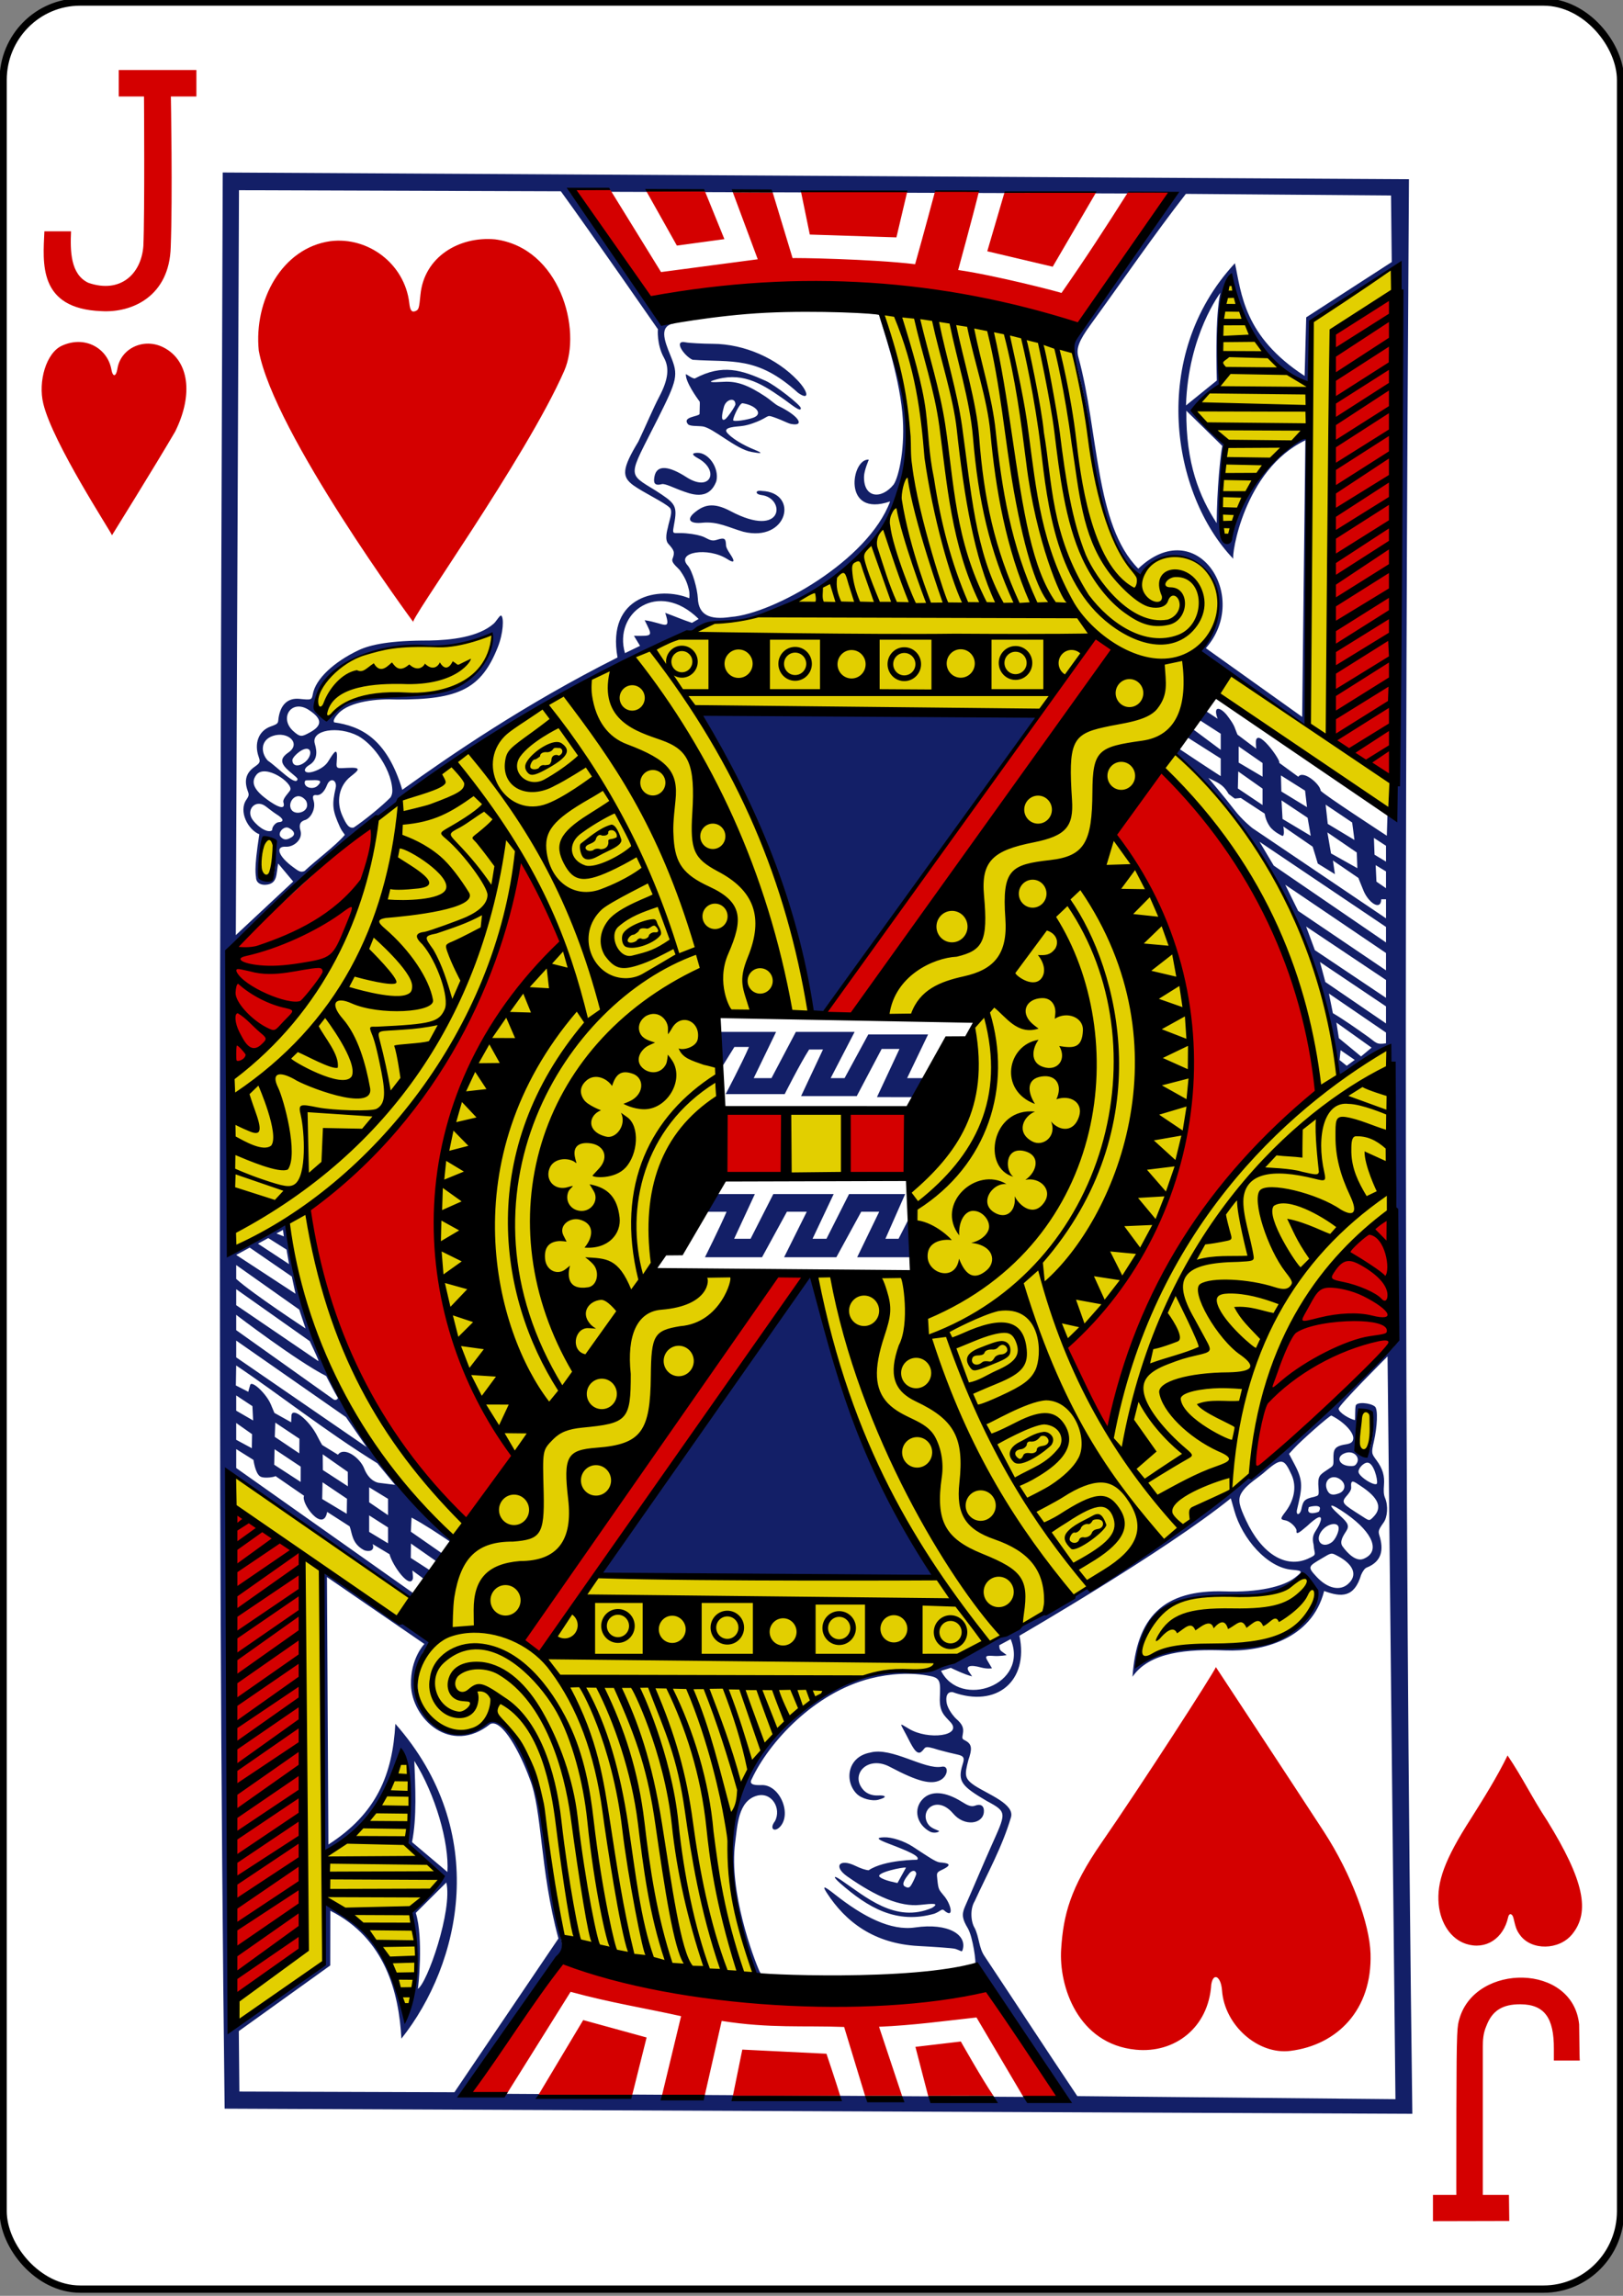 <svg viewBox="260 370 224 313" preserveAspectRatio="none" xmlns="http://www.w3.org/2000/svg" width="744.094" height="1052.362"><rect x="260" y="370" width="224" height="313" fill="#808080" stroke="none"/><title>Vectorized Playing Cards 1.0</title><rect ry="10.63" rx="10.63" width="223.228" height="311.811" x="2243.739" y="483.937" fill="#fff" stroke="#000" stroke-width=".997" transform="translate(-289.244,-136.724) translate(-1694.062,23.063)"/><path d="M452.518 406.445l-11.526 7.512-.16 8.762c-6.834-3.28-9.805-8.652-10.88-14.945-1.935 2.44-1.55 14.75-1.55 14.75-1.757.91-2.4 2.1-3.522 3.17 1.103 1.822 4.223 4.92 4.223 4.92-.022-.054-1.43 12.82.274 13.33 1.558-5.485 3.63-10.272 11.266-15.29 0 0 .116 20.436-.373 40.18-3.23-2.223-10.06-6.217-14.474-10.303 5.723-7.38-.11-16.998-8.65-10.61-5.534-2.994-6.384-17.142-7.753-24.553-.263-1.488-1.55-5.846-1.55-5.846s-18.237-5.044-26.068-4.633c6.577 17.14 5.3 38.025-23.807 41.937-13.947 6.378-30.06 13.487-45.72 26.77-2.884 19.774-13.084 29.51-20.286 34.896.052 8.014-.053 15.947.276 24.035-.007.05 6.574-4.32 7.608-3.515 5.5 35.74 25.637 42.828 23.623 43.818-.326.16-6.6 6.61-6.6 6.61l-24.578-16.19c-.843 24.712-.355 49.91 0 74.665 4.34-2.453 12.315-8.32 12.315-8.32l.122-8.408c-.038-.8 11.175 7.004 11.202 16.3.874.593 2.787-13.376 1.044-14.89l4.597-4.74-4.95-4.767s1.256-7.91-1.31-12.468c-1.663 10.432-10.323 13.685-10.323 13.685s-.168-38.13-.392-38.164l15.448 9.78c-1.15.236-4.092 5.704-1.023 10.133 1.87 2.698 8.588 2.52 9.106-.586 9.5 8.853 5.842 19.437 9.997 31.996l26.96 4.946c-11.112-20.613.944-44.1 22.763-42.42 4.087-1.704 7.787-4.162 7.787-4.162s-2.713-4.434-6.138-8.548l-46.7-.77 21.77-40.815-14.318-.46s11.636-24.678 9.122-26.666c-.883-.697-.514-8.654-.514-8.654l12.79.475c.505-5.695-6.186-27.398-15.627-41.59l52.488.47-29.547 41.208 15.87.456-9.47 19.453 1.518 15.172-14.08.455c2.427 21.034 18.052 43.194 23.545 50.038 9.08-2.152 26.035-15.127 36.556-23.194 1.364-14.116 6.224-26.132 18.93-35.096l.04-23.236s-7.253 4.682-7.25 4.358c.03-5.03-2.593-15.498-7.43-24.83-5.188-10.014-13.707-19.083-15.666-19.65 4.506-6.82 6.428-7.43 6.364-7.537l24.542 15.738zM328.812 455.99s-4.773 1.818-8.92 1.76c-7.434.384-13.104.984-16.12 7.08-.61 1.856.73 2.54 1.718 3.026 5.603-6.957 20.494 2.232 23.322-11.865zm-32.995 31.925c0 .982 1.098 2.588 1.648.92.478-1.188.575-3.117.04-4.304-1.493-.84-1.67 2.423-1.688 3.385zm80.493 33.66l-7.258.034-.044 8.518 7.395.35zm71.3 42.412c-.16.846-.94 4.652.83 3.99 2.09-1.61.31-9.008-.83-3.99zm-6.832 21.386c-.857-1.25-3.51 1.856-5.685 1.973-9.67.517-16.795-.777-18 9.34 5.577-3.56 13.39-1.937 18.425-3.088 3.64-1.208 7.814-4.503 5.26-8.225z" fill="#e2cf00"/><path d="M291.003 657.484c-1.085-88.702-.566-176.257-.262-263.966l163.718.917c-.586 87.537-.697 175.34.466 263.75zm7-170.65c.14-2.538-.903-3.59-1.808-1.843-.214.413-.917 4.824.752 4.97 1.096.097.996-2.037 1.056-3.126zm-2.65 2.978c-.01-.6-.378-.86.438-6.074-1.56-.602-2.91-3.134-1.773-4.734.443-.625.314-.762.133-1.287-.448-1.295-.21-2.352.992-3.178.77-.53.802-.67.556-1.365-.635-1.79-.04-3.54 1.674-4.135 1.187-.413.958-.472 1.083-1.224.28-1.685 1.21-2.704 2.9-2.533 1.572.158 1.676.16 1.81-.61.374-2.124 2.95-4.444 6.312-6.02 1.67-.784 4.437-1.338 9.74-1.324 3.038-.054 6.825-.46 8.95-2.326.35-.328.837-1.188 1.007-1.07.396.272.3 2.387-.476 4.316-2.26 5.62-5.322 7.17-13.974 7.118-2.58-.123-6.38.226-7.99 1.866-.48.51-.8.99-.62 1.25 3.585.508 7.265 2.125 9.407 9.198 6.5-4.608 16.86-11.665 29.707-18.044-1.543-8.452 5.786-9.756 9.897-8.074 0 0 .105-.55-.054-1.19-.156-.624-.383-1.438-1.142-2.488-.19-.382-1.345-1.11-1.117-1.683.373-.94.207-1.2-.58-2.067-.51-.562-.172-1.766-.048-2.25.162-.907.758-2.198.23-2.686-.813-.753-3.585-2.028-5.013-3.04-1.58-1.15-1.61-2.182.703-5.957 1.054-2.196 2.05-4.553 2.89-6.13 1.27-2.385 1.402-3.957.63-5.324-1.005-1.787-.838-3.905-.815-3.85 0 0-9.494-13.51-13.406-18.82l-44.42-.145-.435 101.555 7.918-7.304-2.076-2.456c-.295 1.426-.028 2.82-1.788 2.902-.6.02-1.153-.23-1.248-.82zm26.397 135.406c.253-4.016-1.67-10.59-4.565-15.144.125 3.458.374 7.687-.32 11.068zm70.094 10.48c-.35-.113-3.265-.29-5.097-.39-6.07-.32-10.013-3.233-12.644-7.26-.647-.99-.38-.946 1.056.175 4.03 3.15 7.802 5.032 11.115 4.56 4.696-.67 7.23 1.05 6.58 3.058-.115.352-.154.134-1.01-.143zm-15.904-8.96c-.94-.814-1.01-1.18.106-.437 3.41 2.27 7.524 5.973 12.61 3.803 1.055-.676.084-.587-1.68-.4-2.7.288-5.988-1.082-10.033-3.875-1.975-1.364-1.105-2.514 1.12-1.446.686.33 1.382.572 1.825.6 2.19-1.453 6.79-1.436 6.683-1.428.525-.45-1.194-1.167-3.752-2.133-1.662-.627-2.063-.885-.827-.933 1.082-.042 2.782.497 4.008 1.29 2.047 1.315 3.077 2.044 3.687 2.13 1.004.08 2.028.223.305 1.022-.782.362-.713.455-.623 1.334.14 1.373.222 1.358.856 2.134 1.07 1.178 1.535 3.37.01 1.998-.328-.152-.362.14-1.26.502-5.27 1.488-9.197-.834-13.033-4.16zm9.73.393c.293-.386.735-1.375.795-1.65-.102-.642-.67-.44-.96-.08-.49.603-1.18 1.492-.614 1.795.27.143.53.263.78-.064zm-1.8-.415l1.17-2.088c-.29-.135-4.257.684-3.635 1.254.55.505 2.464.835 2.464.835zm4.467-7.007c-1.807-.966-2.334-3.05-.984-4.434 1.135-1.163 3.06-1.064 5.362.353.81.5 1.308.752 1.863.548.93-.342 1.284.178 1.207.906-.168 1.603-2.663 1.996-4.237.167-2.08-2.417-4.344-.73-3.68 1.017.338.89.993 1.03 1.746 1.363 0 .175-.75.362-1.277.08zm-8.24-10.77c2.995-.806 7.447 2.36 9.86 1.93 1.048-.224.9 1.283-.186 1.83-1.27.638-3.075.208-6.906-1.79-3.155-1.703-5.708 1.122-3.6 3.23.453.426 1.113.682 1.92.644 1.068-.05 1.382.24.006.595-.79.203-2.26-.118-2.972-.838-1.7-1.72-1.28-5.027 1.88-5.6zm-63.374-9.25c-.09-3.558 1.813-5.536 1.86-5.55l-13.458-9.13.2 36.467c6.67-4.234 8.858-9.57 9.24-16.457 13.166 14.746 9.057 32.698.834 42.92-.34-6.256-2.207-13.65-9.81-17.438l-.013 7.463-12.616 8.945.078 8.245 29.68.093 14.355-20.96c-2.596-9.507-2.206-17.417-3.963-21.767-1.317-3.576-3.82-8.196-5.438-7.48-5.47 4.33-10.843-.72-10.95-5.35zm11.326 4.21c4.66 3.356 5.905 8.842 6.86 13.718.033.04 2.448 16.53 2.524 16.75.313.905.21 1.807-.59 2.494-4.305 5.904-12.72 18.568-12.72 18.568l82.487.485c-4.4-6.402-7.837-12.73-12.018-17.995.176-.28-.326-3.876-1.023-5.038-.72-1.197-.884-1.825-.398-2.92 1.206-2.697 2.444-5.622 3.56-8.098 2.133-4.742 2.377-4.782-.537-6.322-3.454-2.012-4.07-2.666-3.345-4.962.264-.835.297-1.17-.773-1.387-.495-.1-1.7-.39-2.508-.613-2.333-.735-1.658-.28-2.51.325-.65.32-1.21-.91-1.97-2.366-.876-1.672-1.098-1.71.35-.85 2.683 1.594 7.443.975 5.766-.872-.818-.9-1.576-1.362-1.49-3.4.086-2.024.117-2.617-1.257-2.9-2.75-.562-5.738-.327-8.296.312-7.786 1.944-14.033 8.697-16.4 13.716-.534.875.69.83 1.22.833 2.55-.227 4.36 3.84 2.69 5.662-.77.813-1.54.314-.717-.743.94-1.748-.46-4.06-2.516-3.47-2.585.74-2.658 4.083-2.978 6.412-.88 6.71 2.53 15.684 3.362 17.515 0 0 .183.273.12.273-.062 0-.472.378-.646.18-.598-.68-2.11-6.17-2.928-10.092-1.588-10.848 1.218-20.823 10.245-26.49 7.995-5.767 12.022-4.525 16.562-4.792 1.55-.558 3.7-1.404 5.33-2.202 7.996-4.368 14.475-8.092 21.27-11.79 6.594-3.592 11.016-8.718 17.046-11.92.274-.147.557-.486.838-.624 7.5-6.516 14.912-12.915 19.384-17.374.542-.545.99-1.28.99-1.28l-.757-37.603s-.754-.626-.75-1.224c.007-1.304-.477-1.055-3.16.832-3.37 2.372-3.6 2.253-3.6 2.253-1.784-17.25-11.113-34.215-22.42-44.134l.464-.635s3.783 2.498 5.67 3.686v-2.405l-4.553-2.852s-.405-.33.038-.93c.244-.333.867-.087.867-.087l3.65 2.69v-2.196l-2.95-1.88.944-1.19 1.58 1.025c-.67-1.738.277-1.677 1.25-.525.405.528.927 1.204 1.15 1.844.083.245.335.844.335.844l2.588 1.925s-.1-.938-.007-1.226c.437-1.363 3.56 3.038 3.167 3.14l2.65 1.91c.627-.956 2.987.95 3.084 1.888.21.41 9.132 6.148 9.132 6.148l.098-3.17.96-1.252.434-73.24-11.847 7.574-.13 8.866c-5.596-1.81-10.444-9.917-11.153-14.973-.365-.2-1.986 9.973-1.128 14.425-1.48 1.102-3.972 3.676-3.952 3.69l4.488 4.91s-.897 7.52-.687 11.256c.182 1.773.217 1.952.747 1.956.43.002.817-.463.82-.868 1.053-4.473 4.516-11.453 10.507-13.83.396-.012-.033 39.902-.033 39.902l-14.868-10.143c-.742-.637.97-.596 2.015-3.974 2.694-8.71-6.652-11.79-10.262-6.745-.594-.004-3.075-3.07-3.446-4.35-2.75-5.54-3.277-11.82-3.81-16.858-.323-2.29-1.164-6.046-1.86-8.306-.372-1.206-.41-2.078.393-3.202 3.683-4.974 7.25-10.2 10.35-15.3 2.833-3.72 2.28-3.908 2.28-3.908l-82.705-.268 13.22 17.417 1.34.52c-2.287.295-1.51 2.295-.622 4.447 1.092 2.643.97 3.19-1.8 8.636-4.06 7.985-4.28 7.284-.227 9.756 2.502 1.6 2.957 1.95 2.59 4.126-.37 2.176-.47 1.503 1.595 1.68 1.105.095 1.986.295 2.483.52.565.256.985.612 1.712.374 1.224-.4 1.254-.105 1.302.792.02.382.6 1.17.778 1.463.47.773.25.902-.613.358-2.66-1.675-7.106-.96-5.47.86.674.75 1.352 3.246 1.41 4.486.103 2.217 1.544 3.004 4.57 2.547 5.812-.433 18.917-7.647 21.97-15.75-6.712 2.286-5.333-5.952-2.94-5.692 0 0-.644 1.46-.664 2.294-.073 2.945 2.394 3.173 4.094 1.087.74-1.096 1.637-5.168 1.195-9.764-.534-5.566-2.79-11.792-3.198-13.337 9.598 22.912.783 32.987-12.705 39.563-5.166 2.156-5.875 2.143-8.92 2.285-2.082.168-3.96 1.203-5.96 1.86-11.54 5.51-25.725 12.377-38.41 22.624-9.105 6.743-16.336 12.805-23.524 20.595l-.03 40.426c2.163-.335 5.672-2.44 7.75-3.652 2.38 15.1 10.146 32.586 23.008 43.042-.007-.004-.304.57-.31.566-1.832-1.216-3.663-2.427-5.438-3.36l-.093 1.925 4.33 2.977c.113.462-.743 1.107-.743 1.107l-3.573-2.468-.027 1.96 2.766 1.763c.747.747-.906 1.138-.906 1.138l-1.638-1.188s.117.952.067 1.12c-.428 1.446-2.794-1.748-3.222-3.34l-2.327-1.38c.33.943-.503 1.074-1.163.838-1.75-.887-1.652-2.377-2.017-3.26l-3.098-1.965c-.533 2.952-3.682-1.206-3.185-2.2l-3.973-2.705c.22.082-1.515.44-2.102.057-.676-.44-.914-2.242-.914-2.242l-2.38-1.475v2.582l24.503 17.108-.353.665-25.56-17.488 1.035 75.9 12.462-8.62c-.24-2.84.285-5.378.05-8.615 6.403 3.985 8.558 6.697 11.382 15.066 1.826-4.764 1.505-9.336.684-13.565 1.638-1.338 3.23-2.64 4.054-4.66-1.54-2.12-3.046-2.714-4.668-4.68-.127-2.4 1.277-9.54-.607-11.895 0 0-3.443 10.374-10.86 13.493-.224-10.954.032-38.493.032-38.493s7.62 5.26 11.508 7.398c1.827.975 3.1 1.587 3.123 2.28.013.353-.72.804-1.043 1.3-.2.31-1.044 3.272-.716 5.59.15 1.707.954 2.787 1.725 3.606 2.445 2.594 6.924 1.37 8.697-.633zm14.75-19.386l29.316-41.007c3.488 15.09 9.375 28.91 17.056 41.438zm14.496-43.102s2.047-4.055 2.984-6.206h-3.59l2.148-2.41h5.345l-2.86 6.095h2.27l3.137-6.095h8.33l-2.914 6.094h1.92l3.116-6.095h7.745l-2.724 6.094h1.814l1.59-3.077.39 5.597h-7.694l3.04-6.206h-2.48l-3.434 6.206h-7.21l3.127-6.206h-2.74l-3.433 6.206zm23.74-21.837l3.107-6.566h-2.46l-3.437 6.43h-7.682l3.023-6.356-1.914.007c-1.298 2.004-3.368 6.074-3.368 6.074h-8.148s2.305-4.316 3.213-6.427h-2.01l-1.636 2.608c-.576-.972-.196-3.56-.293-4.657h7.68l-3.084 6.3h2.45l3.364-6.3h8.11l-3.305 6.3h1.92l3.274-5.955h8.25l-2.892 5.956h2.548l-1.124 2.59zm-7.59-11.44l-1.556.292c-1.99-17.015-11.406-34.36-15.392-41.523l46.85.658zm55.007-98.24s-4.468 5.744-4.766 15.383l4.255-3.4c-.27-9.778.51-11.983.51-11.983zM423.735 426c-.072 7.17 1.81 11.742 4.186 15.32.042-4.618.506-9.294.78-10.52zM307.75 563.205L292.6 552.77v2.288l18.004 12.23zm-2.73-5.6c-4.06-2.037-12.42-8.344-12.42-8.344v2.086l13.31 9.352c.262.258.613.192.736-.096-.524-.884-1.155-2.087-1.627-2.998zm-3.72-9.06l-8.7-6.072v1.89c2.23 1.998 9.573 6.754 9.573 6.754zm-8.7-7.453l8.186 5.292-.51-2.343-5.814-3.95zm147.12-73.355l.44-37.708c-8.53 4.034-10.223 15.798-9.938 16.164-8.492-8.75-11.692-27.62.218-40.308.896 4.07 1.196 9.973 9.62 15.367l.218-7.987 11.804-7.54-.098-9.075-28.313-.22c-4.39 5.564-8.78 11.896-13.126 17.8-1.63 2.213-2.038 3.254-1.725 4.41 2.855 10.266 2.283 22.906 8.28 28.883 8.043-7.563 15.578 3.823 9.326 10.844zM317.386 630.794c1.088 3.434.34 10.36.27 10.36 1.298-.705 4.83-10.735 3.946-14.505m40.98-184.156c-2.003-.568-3.51-1.428-5.626-1.226-1.664.172-2.23-.38-1.215-1.285 1.327-1.125 2.614-1.59 5.074-.302 7.403 3.874 7.63-1.78 4.298-2.182-.946-.113-.902-.717.04-.564 5.173.206 3.597 7.058-2.573 5.56zm-8.657-5.647c-.98-.358-2.16-.955-2.597-.838-1.1.294-1.136-.31-1.005-1.026.317-1.727 2.083-1.414 4.417.072 3.344 2.13 4.626-.932 1.583-2.583-1.024-.556-.708-.71-.11-.734 1.585-.067 3.078 2.09 2.657 3.856-1.066 2.83-3.654 1.72-4.944 1.25zm9.8-5.227c-2.164-.376-5.298-3.285-6.753-3.484-.817-.093-1.778.006-2.04-.322-.8-1.005 1.465-1.005 1.62-1.37.005-.847.057-1.377.024-1.667-.4-.54-1.974-2.706-1.92-3.754.038-.065.826.58 1.232.583 3.863-2.037 6.504-1.133 9.764.306 1.348.594 4.825 3.29 4.87 3.718.073.723-1.476-.634-2.686-1.446-2.983-2.073-5.665-3.547-9.41-2.317-.582.2-.48.307 1.436.19 1.874-.113 3.41.46 5.804 2.023.595.388 1.312 1.05 1.74 1.254 3.013 1.436 3.67 2.846 1.752 2.464-.41-.08-1.206-.51-1.987-.785-1.377-.487-.89-.34-2.215.277-.465.217-1.585.674-2.504.783-.703.117-2.988.098-1.977 1.063 1.072 1.074 2.85 1.866 4.074 2.355.88.393.202.308-.825.13zm.256-4.676c1.41-.523.307-1.705-1.49-1.966-.412-.06-1.292 1.882-1.31 2.29-.015.305 2.026-.038 2.8-.324zm-3.894.21c.324-.206 1.407-1.773 1.41-2.022.005-1.005-1.283-.725-1.58.322-.36 1.272-.393 2.056.17 1.7zm-4.506-8.103c-1.16-.512-2.735-2.754-.933-2.376.39.09 2.412.195 3.718.2 4.445.02 8.875 2.034 11.693 4.963 1.568 1.63 1.67 2.837.08 1.714-5.638-5.06-9.097-4.118-14.558-4.5zm43.907 174.418l-1.573.837c.004.872.318.736 1.015 1.354 0 0-.966.156-1.672.11-1.15-.077-1.413-.058-.905.75.235.374.556.926.556.926s-.624.135-1.562-.122c-1.422-.39-2.15-.194-1.612.596.148.218.433.628.433.628-1.038-.235-2.944-1.162-2.944-1.162l-1.344.408c2.68 5.238 12.22 1.934 9.605-4.326zm46.518-7.474c1.474-1.237.76-2.754-1.395-3.866-.896-.463-.808-.47-2.26.384-1.792 1.052-1.92 1.106-.643 2.46 1.54 1.632 3.215 1.932 4.298 1.022zm-5.472-3.497c1.356-.6.853-.5.76-1.916-.395-1.632.53-1.746.987-3.27.19-.834-.516-.526-1.886.748-1.13.95-1.465 1.18-1.462.72.127-.387-.776-1.377-1.585-1.51-.685-.115-.62-.272.05-1.137 1.16-1.5 1.637-3.394.858-5.063-.984-2.11-1.31-2.42-3.484-.577-1.113 1.025-2.687 1.813-3.447 3.08-.545.934-.23 1.837.632 3.672 2.148 4.578 5.47 6.634 8.578 5.255zm7.62.04c2.39-.937 1.426-3.517-2.31-6.118-2.253-1.57-2.89-1.553-.98.146 1.224 1.087 1.415 1.47.89 2.253-.436.65-.895 1.417-.46 2.013.683.94 1.85 2.1 2.86 1.704zm-134.6-4.292l-2.605-1.645v2.25l2.605 1.557zm130.232 2.034c.517-.365.96-1.385.964-1.837.116-1.047-1.588-.796-2.402.362-.916 1.3.167 2.367 1.437 1.474zm5.835-3.544c1.187-1.244.61-2.57-1.83-4.148-.94-.616-1.42-1.02-1.304.203.036.374-.373.868-.636 1.162-.845.946-.47 1.115 1.94 2.642 1.225.777 1.16.844 1.83.142zm-136.067-2.392l-2.605-1.573v2.043l2.605 1.758zm-5.697 2.04l.034-2.05-3.376-2.244-.048 2.283zm132.765-.83c-.434 1.173 1.316.642 1.416.523.303-.593.035-.65-.114-.712-.307-.13-1.498.076-1.3.19zm.764-1.48c.6-.193.67-.118.587-1.2-.125-1.633.12-1.763 1.205-2.48.867-.576.874-.49.86-1.49-.018-1.21.066-1.73 1.656-1.976.65-.1 1.023-.26 1.078-.773.09-.863-1.297-2.32-3.023-3.162-.254 0-4.11 3.354-5.187 4.513l-.658.708.787 1.475c1.227 2.297 1.026 3.144.304 6.192-.147.817.483.698.648-.284.217-.918.342-1.25 1.746-1.524zm5.877-8.133c-.296 1.853.664 2.99 1.57 2.07.492-.5.906-4.588.564-5.237-1.86-1.99-2.06 2.722-2.133 3.168zm-29.96 30.666c6.914-4.05 15.802-.74 20.81-4.06 2.335-2.574 4.683-4.215 3.36-5.99-1.032-1.382-1.702-1.593-1.702-1.593.073.097-3.65 3.233-9.05 2.507-9-.31-13.255 2.517-13.42 9.136zm11.817-9.64c4.404.152 7.984-.613 9.62-1.89 1.018-.793 1.172-.933-.422-1.06-3.42-.277-6.884-4.242-7.97-8.09-.22-.79-.48-1.65-.48-1.65-9.113 7.274-29.172 18.73-29.172 18.73 1.33 6.192-3.155 9.885-9.23 7.686-1.057-.096-.92 1.265-.72 1.823.33.916 1.065 1.684 1.208 1.806.906.776 1.074 1.288.938 2.03-.134.734-.12.71.393.984.913.488.866 1.185.368 2.62-.536 2.022-.573 2.53.88 3.493 1.868 1.2 5.538 2.514 4.996 4.32-1.228 4.095-3.243 7.62-5.015 11.45-.66 1.06-.518 2.81 0 3.628.643 1.252.57 2.75 1.402 3.9 4.606 6.837 8.573 12.853 12.77 19.03l43.91.415-1.093-101.268s-6.77 6.665-6.748 7.136c.025.56 1.59 1.438 2.26 1.55.03-.304-.003-1.504.084-1.925.062-.61 2.016-.45 2.663.08.452.37.313 2.794-.145 4.767-.376 1.614-.323 1.635.37 2.568.842 1.136 1.134 2.1 1.023 3.385-.06.703-.055 1.26.145 1.725.47 1.095.33 2.636-.185 3.353-.75 1.042-.76 1.2-.598 1.757.614 1.928.384 3.57-1.765 4.404-.276.108-.577.584-.752.994-.938 3.085-2.696 3.08-5.102 2.192-1.7 6.637-8.626 8.304-13.614 8.108-5.197-.205-10.482.184-12.834 3.584.55-8.052 4.153-11.934 12.815-11.633zm15.683-13.37c.884-.33.993-1.252.25-1.842-1.138-.907-2.447.015-1.912 1.328.3.735.804.834 1.662.513zM308 570.67l-3.46-2.398.02 2.148 3.45 2.214zm6.53 1.764l-2.45-2.937c-7.22-4.416-13.477-9.355-19.48-13.33l-.047 2.72 1.717.866s.145-.598.263-.944c.22-.648 2.205 1.178 2.838 2.64.158.365.5 1.18.5 1.18l2.315 1.276s.034-.656.035-.84c.01-1.392 2.483.525 3.612 2.802.273.553.632 1.138.632 1.138l2.177 1.323c.86-1.173 3.05.433 3.61 1.86.71 1.807 1.96 1.964 2.01 1.97zm-13.032-.395l.005-2.085-3.61-2.373-.045 2.115zm148.554.17c.094-.546-.446-2.676-1.256-2.795-.507-.075-1.3.692-1.302 1.228-.004.695 2.456 2.16 2.558 1.568zm-2.936-2.53c.79-.86-.206-1.982-1.41-1.592-1.432.463-.937 1.76.665 1.786.36.006.574-.005.746-.193zm-145.805-1.534l.015-1.99-3.333-2.202-.07 1.944zm-6.554-.702l.033-1.914-2.19-1.526v2.292zm.08-5.735l-2.237-1.46v2.077l2.336 1.336zm9.085-6.31c-.23-.614-1.175-2.555-1.175-2.555l-10.146-7.08v2.178l11.348 7.634zm-4.747-16.83l-.12-.886-.902.482zm-2.15.222l-1.42.768 4.288 2.787-.344-1.98zm148.846-23.487l1.104-.8-1.952-1.323-.146 1.34zm1.977-1.274l1.452-1.198-4.858-3.424.344 2.13zm3.443-1.79v-1.464l-7.878-5.32.545 2.675c1.39.803 3.085 1.975 4.86 3.222 1.124.793 1.128 1.1 2.473.887zm0-2.71v-2.322l-9.113-6.05.74 2.724zm0-3.487l.004-2.434-11.03-7.29 1.206 3.22zm0-6.113l-13.906-9.306 1.78 3.567 12.126 8.105zm0-3.555l-17.452-11.61 1.96 3.25 15.492 10.475zm0-3.774h-.653c-.052 1.662-1.855.456-2.533-1.374-.512-1.225-.626-1.534-.626-1.534l-3.514-2.375c.073.483.276 1.86.276 1.86l-2.367-1.444s-.684-2.288-.706-2.303l-4.045-2.75c.086.47.154 1.242-.11 1.294 0 0-1.23-.525-1.792-1.343-.585-.85-.674-1.707-.674-1.707l-3.3-2.136-.822.088s-.444-.3-.863-.64c-.782-1.4-1.698-1.61-2.793-2.18 0 0 2.322 2.71 3.564 4.313 1.14 1.48 2.523 2.535 2.523 2.535l18.437 12.3zm0-3.794l-1.425-.855.104 2.247 1.32.897zm-143.73-4.942c.087-.14-.277-.303-.678-1.184-.992-2.18-1.09-2.942-.56-5.234.253-1.094-.74-1.563-1.196-.397-.356.907-.908 1.417-1.436 1.35-.5-.062-.605.148-.388.836.265.953-.31 2.194-1.11 2.533-.807.206-.954.717-.727 1.458.376 1.23-.95 2.27-1.993 2.21-1.61-.092-.98 1.375.963 2.77.72.518 1.04.798 1.605.536 1.47-1.388 4.202-3.374 5.52-4.88zm139.775 4.5l-.08-2.14-4.053-2.737.5 2.865zm3.955-.897v-2.158l-1.668-1.072.085 2.293zm-152.514-3.34c.388.39.774.427 1.39.056.71-.37.44-.933-.305-1.3-.693-.364-1.667.748-1.084 1.243zm-1.21-.947c-.055-.452.496-1.06.876-1.083.833-.05.685-.493-.266-1.07-.447-.27-1.238-.902-1.527-1.112-1.425-1.033-2.8.562-1.742 1.91.885 1.128 2.19 1.798 2.658 1.355zm149.368 1.337l-.314-2.383-3.66-2.432.29 2.624zm-133.03-5.808c.2-.332.26-.647.24-1.047-.076-1.5-.85-3.26-1.933-4.736-.805-1.097-1.784-2.035-2.774-2.586-2.8-1.438-6.535-.82-5.992 1.035.387 1.253.297 2.302-.778 2.932-.73.428-.824 1.006-.05 1.007.56 0 2.05-.514 2.67-1.492.875-1.378 1.376-2.18 1.18.07-.083.94.035.87 1.493.796 1.978-.102 1.61.268.455 1.16-1.684 1.297-2.018 3.492-1.168 5.36.526 1.153.89 1.768 1.575 1.613 1.48-.97 3.898-2.925 5.08-4.11zm126.566 2.78l-3.6-2.37.14 2.535 3.89 2.296zm-138.232-2.32c-1.32-1.667-2.87.46-1.87 1.392.728.638 2.563-.016 1.87-1.393zm-3.122.23c-.164-.518.79-1.352.94-1.683.437-.966-3.472-3.65-4.688-2.06-.838 1.097-.257 2.194 2.002 3.695 1.364.905 2.017.904 1.746.05zm141.004-1.607l-3.33-2.073.058 2.19 3.536 2.132zm-5.87 1.96v-2.237l-3.353-2.338-.055 2.316zm-130.4-2.644c.61-.603.403-.798-.774-.738-.744.038-.972-.085-1.022.255-.11.754 1.17 1.1 1.796.482zm-2.79-.847c.06-.156-.362-.46-1.048-1.037-1.31-1.1-1.46-1.782-.2-2.638 1.798-1.22-.086-2.957-2.17-2.25-1.686.57-1.69 2.265-.69 3.357 1.372.913 3.86 3.55 4.107 2.568zm133.19-2.236l-3.298-2.262v2.203l3.3 1.924zm-132.57.144c1.47-.748 1.548-2.625.076-1.938-.607.284-1.402 1.053-1.404 1.4-.004.677.578.92 1.328.54zm1.08-4.31c1.903-1.023 1.612-1.973-.286-3.162-2.316-1.328-3.937 1.218-2.03 2.95 1 .907 1.23.795 2.315.212zm2.468-1.845c3.096-3.326 5.148-3.156 9.236-3.067 10.542.095 13.774-4.944 13.44-8.477-5.124 2.545-9.696 1.18-14.573 1.916-8.413 1.878-9.4 5.835-9.987 8.1zm42.266-11.33c2.717.025 2.595.108 1.478-2.126 2.644.36 3.71 1.628 2.838-1.004 1.403.5 2.243.885 3.692 1.362l.92-.533c-5.596-5.445-11.802-.832-10.167 4.662l2.078-.994z" fill="#131f67"/><path d="M457.772 672.82v-3.584h3.233s-.026 1.253 0-11.646c.023-11.25.11-11.334.438-12.426 2.253-7.53 15.646-7.52 16.505.838.046 4.068.067 4.92.093 4.925h-3.583s-.003-1.02 0-1.605c.02-4.188-1.28-6.043-4.594-6.068-2.52-.02-3.928.887-4.72 2.95-.444 1.004-.49 1.942-.49 2.856.005 4.64.003 20.178 0 20.176h3.605l.045 3.56zm-96.622-17.084l1.3-6.304 11.615.564s1.35 3.958 1.895 5.74zm-26.82-.153l6.162-10.176 8.75 2.374-2.014 7.956zm17.02.153l2.65-10.862c-5.005-1.102-9.727-1.826-15.25-3.318l-8.97 14.17-5.394-.145c4.648-6.192 13.138-18.7 13.138-18.7 19.473 6.7 39.105 7.83 58.87 4.292 0 0 7.284 9.607 9.893 14.817l-5.135-.254-6.38-10.685c-4.444.483-8.814 1.075-13.45 1.268l3.174 9.418h-5.1l-2.893-9.39c-5.56-.216-10.234.218-16.898-.825l-2.35 10.212zm36.75.004l-1.757-6.68 6.267-.73s2.907 5.092 4.5 7.406zm18.358-20.02c.306-4.65 1.232-8.3 5.552-14.467 5.522-7.884 15.556-23.245 15.8-23.967 0 0 10.292 15.437 14.895 22.413 3.926 5.975 6.32 12.637 6.45 16.64.247 7.672-4.586 12.472-11.072 13.27-4.452.548-9.073-3.485-9.423-8.23-.144-1.943-1.202-2.532-1.487-.826-.373 5.913-5.056 9.418-10.426 8.893-7.978-.78-10.625-8.63-10.29-13.726zm55.88-.7c-2.047-.65-3.514-2.748-3.773-5.39-.295-3.02.797-6.106 4.484-11.75 1.747-2.743 3.58-5.635 5.02-8.55 2.17 3.186 3.296 5.63 5.484 8.92 5.022 8.05 5.98 12.383 3.422 15.467-1.805 2.177-5.607 2.234-7.178.11-.472-.64-.586-.93-.918-2.336-.148-.625-.598-.707-.725-.13-.656 2.965-3.123 4.518-5.817 3.66zm-130.485-41.345c7.796-11.848 35.326-50.05 35.326-50.05l4.008.384s-24.45 34.1-36.327 51.396zM292.1 575.243l9.6 6.913.07 53.817-9.756 6.866zm39.854-88.045l5.81 11.372c-24.69 23.394-19.846 50.845-6.618 70.425 0 0-1.71 4.38-5.437 9.032-17.898-11.802-23.342-42.474-23.205-42.803 19.722-17.59 22.38-23.192 29.45-48.026zm100.895 83.838c1.274-17.32 9.745-28.64 19.237-35.557l.486 17.616c-6.214 5.963-12.785 12.12-19.724 17.94zm-25.782-17.446c21.623-20.194 22.36-48.872 6.608-69.922l6.447-9.003c9.138 9.78 18.098 20.028 21.912 43.845-13.694 10.793-25.794 28.63-29.013 46.633zm-29.796-23.496l-.04-8.253 8.088-.04-.23 8.24zm-17.098-.064l-.116-8.224 7.996.057-.124 8.338zm13.847-22.02s26.803-37.517 37.323-51.058l2.235 1.644-35.644 49.622zm-62.602-26.236c-.026 14.8-9.514 26.53-19.206 34.183l.132-16.852zm5.645-26.936s-19.29-25.81-21.35-37.04c-.69-6.832 3.195-14.003 9.9-14.92 5.213-.637 10.242 3.104 10.872 8.43.116 1.046.353 1.33.905 1.083.4-.18.46-.388.637-2.197.5-5.15 5.302-8.002 10.286-7.564 8.932 1.142 12.053 12.302 9.557 17.934-5.27 11.893-21.894 34.71-20.807 34.274zm-51.087-29.806c-.745-3.022.394-6.917 2.562-7.897 3.223-1.458 6.32.38 6.837 3.245.195 1.076.65 1.004.83-.113.44-2.752 3.636-4.305 6.41-2.877 3.44 1.77 4.123 6.348 1.56 11.45-2.87 4.85-8.718 14.135-8.718 14.135-.18-.536-8.184-12.59-9.48-17.943zm186.26-14.685l.056 65.698-9.057-5.454.768-55.094zm-43.172 3.89c-20.447-5.315-39.074-6.906-58.657-2.71-2.552-3.043-11.128-15.72-11.128-15.72l4.95.072 7.005 11.213 13.347-1.744-3.436-9.123 5.502.024 2.742 8.947c-.028-.07 10.86.107 16.91.824.96-3.32 2.75-9.922 2.75-9.922l6.062-.003c-.778 3.172-2.87 10.718-2.87 10.718 4.965.69 14.174 3.032 14.258 3.133 3.23-4.566 6.234-9.133 9.156-13.7l5.907-.028c-1.74 2.948-12.172 18.167-12.5 18.02zm-142.937-12.7h3.676c-.12 2.68-.08 5.872 2.39 7.02 4.388 1.496 7.298-1.162 7.594-5.015.197-4.415.088-20.39.088-20.39h-3.49v-3.61h10.72v3.61h-3.522s.25 13.684-.02 20.507c-.17 6.73-5.313 9.007-9.56 8.763-8.8-.33-8.068-6.622-7.876-10.887zm139.164 4.826l-9.032-2.106 2.36-7.96 12.625-.008zm-51.87-2.88l-4.2-7.388h8.08l2.677 6.507zm18.345-1.505l-1.224-5.883h14.678l-1.5 6.267z" fill="#d40000"/><path d="M338.21 395.6l13.052 18.837c.06-.06 7.314-1.444 14.444-1.794 7.09-.347 15.54.096 15.613.31 0 0 2.23 6.735 2.986 10.042.998 4.42.893 9.504-.16 12.88-1.544 4.943-2.36 6.426-5.81 9.822-2.557 2.48-6.17 5.177-9.9 6.62-5.166 2.156-5.692 2.145-8.737 2.287-2.013.094-2.22.172-3.32.743-.34.12-.56.473-.863.574-.255.087-.738-.01-.738-.01-16.79 7.36-29.933 15.564-39.86 22.89-.117.086-.19.466-.302.557-.813.664-1.562 1.168-2.354 1.776-.108.083-.353-.066-.46.017-11.68 9-18.3 16.296-20.733 18.403l.24 41.9s5.32-2.73 8.046-4.396c1.915 16.224 10.008 31.984 22.784 42.93l-5.542 7.642-25.543-17.587.354 77.312 13.58-9.43v-8.156c4.048 2.724 7.998 3.787 10.87 16.2 2.3-4.36 2.097-10.854 1.068-15.192.017 0 3.448-2.836 4.5-5.01l-5.048-4.474s1.308-10.84-1.07-13.024c-1.884 4.92-3.386 10.134-10.42 13.93l-.09-37.66c3.508 2.22 6.824 4.723 10.29 7.002l.478-.097 3.586 2.458s-.38.768-.728 1.295c-4.357 6.61 2.904 14.715 8.81 9.838 2.313-1.91 6.653 6.03 7.472 13.668.834 4.935 1.283 11.06 2.623 15.347.416 1.25.254 1.953-.63 2.71-4.525 6.37-13.624 19.202-13.624 19.202h6.556l.474-.752h-4.833c4.162-5.538 8.133-11.99 12.45-17.397 16.09 6.056 42.445 7.454 58.36 3.782 3.288 4.61 6.484 9.443 9.645 14.14h-4.578l.63.983h6.193l-13.044-19.2c-8.99 2.674-30.908 1.632-30.51 1.41 0 0-.06-.15-.818-2.327-3.763-12.147-4.11-22.93 5.33-31.642 5.012-4.458 10.613-7.4 16.867-6.84 2.796-.056 2.85-.207 4.014-.733.642-.29 1.974-.592 1.974-.592l6.335-3.513.836-.167 1.822-.96.377-.446 2.943-1.496.33.028 3.98-2.29.054-.324 1.566-.965.374.392c.434.036 15.604-9.92 21.93-15.468l.393.146c7.388-5.978 17.434-15.403 20.413-18.983l-.16-17.935-.252-.218-.1-19.86h-.578l-.024-2.45c-3.267 1.21-6.862 4.243-7.103 4.117-2.08-16.813-9.823-32.302-22.474-43.676l5.388-7.438 25.014 16.83.068-4.917h.31c.307-18.854.476-67.723.476-67.723l-.248-.024-.004-3.902-12.786 8.165-.18 8.248c-5.67-1.852-9.26-8.662-10.45-14.73-1.65.662-2.417 7.053-1.807 15.147-1.75 1.045-2.873 2.188-3.946 3.573 1.388 1.748 2.928 3.182 4.626 4.648-.354.765-1.104 11.565-.36 12.905.342.99 1.522.848 1.528-.192 1.725-8.424 9.714-13.952 10.163-13.442l-.194 38.84-14.195-9.948c2.982-3.366 3.608-9.04-.146-11.82-3.764-2.784-7.45-.42-8.32 1.35-4.608-3.004-6.16-14.133-6.832-18.49-.168-2.118-.71-4.996-1.338-7.592-.393-1.627-.86-3.183-.92-4.64-.028-.687.054-.984.677-1.843l13.8-19.58-7.044-.023-.068.12 5.542.016-12.447 17.673c-18.723-5.882-38.137-7.305-58.907-3.573l-10.26-14.43 4.665-.02-.184-.31zm10.826.165l.2.354 8.063-.025-.123-.3-8.14-.03zm11.957.044l.155.425 5.503.02-.168-.417zm28.094.15l-.057.193 6.064.01.054-.194zm-18.58.004l.058.247h14.627l.054-.232zm28.166.13l-.058.204 12.626-.01.107-.193zm53.273 10.77l.038 2.657-8.48 5.393c-.212 11.365-.538 55.086-.538 55.086l-2.032-1.335.398-54.746s7.503-4.823 10.614-7.056zm-22.256 2.138h.286l.087.616h-.494zm.6 1.605l.224.834-1.24-.004.207-.805zm21.408.43v1.737l-7.316 4.573v-1.722zm-22.585 1.446l1.915.025.32.96h-2.41zm-46.994.514l1.28.192c2.93 6.995 3.69 13.004 4.198 19.256 1.17 8.114 3.528 16.248 5.17 19.705l-1.878-.02c-.216-.026-4.178-11.774-5.003-18.71-.222-1.373-.134-2.65-.204-3.922-.418-5.364-1.152-9.394-3.564-16.5zm2.404.283l1.634.167c1.14 4.968 2.806 9.658 3.482 14.65 1.08 7.983 1.657 16.136 5.508 24.005l-1.528-.014c-2.336-5.32-3.782-10.87-4.713-16.87-.727-3.44-.734-6.023-1.12-9.134-.468-3.735-1.907-8.484-3.263-12.804zm2.483.23l1.634.244c1.075 4.933 2.92 10.363 3.41 14.822.994 9.082 2.42 17.545 5.284 23.55l-1.144-.033c-4.426-8.573-4.496-16.21-5.736-24.244-.73-4.732-2.278-9.464-3.447-14.34zm2.603.384l1.445.223c1.004 4.91 2.806 10.465 3.225 15.444.742 8.813 2.305 15.486 5.585 22.6l-1.352.025c-3.96-6.93-4.493-15.436-5.727-24.05-.68-4.758-2.217-9.546-3.176-14.24zm62.088.01v2.148l-7.316 4.698v-2.118zm-59.726.417l1.508.234c.97 4.734 2.778 9.787 3.205 14.396.73 7.877 2.178 15.832 5.425 23.162l-1.39.087c-3.436-7.402-4.932-14.138-5.582-22.644-.365-4.77-2.2-10.584-3.166-15.235zm39.85.025l.525 1.275-3.506.17.045-1.43zm-37.368.446l1.794.35c1.9 7.552 2.4 14.702 3.693 21.88 1.62 8.917 3.323 13.4 4.716 15.063l-1.484.048c-3.62-7.72-4.904-15.397-5.745-23.35-.497-4.692-2.036-9.316-2.973-13.99zm2.735.51l1.366.277c1.63 6.172 2.366 11.944 3.083 17.53 1.303 10.61 4.838 18.68 5.59 19.053l-1.507-.067c-3.27-4.52-4.482-12.216-6.09-23.076-.707-4.774-1.41-9.265-2.444-13.717zm2.2.442l1.533.378s1.38 5.43 2.424 12.636c.87 6.005 1.327 17.822 7.855 24.617 3.26 3.392 9 6.338 12.917 3.137 1.672-1.427 2.75-3.714 1.744-6.158-1.69-4.094-7.42-3.393-5.513.902.215 1.03-1.13 1.073-2.07.068-.984-1.075-.74-2.3-.04-3.426 1.473-2.374 5.416-2.618 7.73-.497 3.7 3.62 2.1 9.836-2.583 11.806-5.395 2.29-12.347-2.44-15.1-6.953-4.554-7.864-5.26-15.33-6.327-23.27-.543-4.287-1.588-8.79-2.57-13.24zm2.308.635l1.557.378c.005.02 1.705 7.653 2.27 12.175.696 5.59 1.466 12.173 3.86 17.257 1.486 3.16 3.652 5.82 5.84 7.37 1.884 1.332 3.573 2.174 6.077 1.63 2.89-.63 3.016-5.105.257-5.116-1.41-.005-.493-1.362.677-1.4 4.158-.138 4.28 6.416.364 7.88-4.482 1.673-9.328-1.483-12.33-5.447-5.25-8.154-5.043-15.592-6.196-22.168-.308-3.463-2.26-12.395-2.376-12.558zm31.464.228l.95 1.27-5.28-.024.024-1.206zm-29.146.422l1.49.518c.04 0 1.492 5.925 2.394 12.927 1.07 6.75 1.42 12.37 4.916 17.247 1.455 2.028 4.2 4.734 5.93 5.056 1.072.232 2.18-.005 2.454-.82.446-1.333 1.59-.72 1.614.49-.005.847-.626 1.727-1.677 2.032-5.14.89-9.842-5.563-11.27-8.834-1.93-4.76-2.758-10.078-3.596-16.7-.354-2.802-2.05-11.74-2.254-11.917zm47.682.237l-.024 2.138-7.292 4.597v-2.08zm-45.442.417l1.668.457s1.39 5.21 2.22 11.647c.843 6.527 2.65 14.11 6.028 18.032.307.376.517.643.65.863.24.532-.046 1.433-.296 1.434-6.018-3.13-7.44-15.713-7.957-19.967-.763-6.58-2.314-12.466-2.314-12.466zm23.4 1.01l5.31.15 1.265 1.246-7.03-.063c-.742-.766-.28-.677.456-1.333zm22.042 1.736v1.774l-7.316 4.636v-1.814zm-21.858.562l7.768.136 2.725 1.62-11.87-.098zm21.858 2.25v2.128l-7.316 4.587v-1.997zm-24.733.402l13.198.14.034 1.43-14.313-.367zm-1.72 2.45l14.928.038.04 1.58-13.578-.13zm26.453.24v2.222l-7.316 4.534v-2.105zm-23.647 2.33l11.444.052-1.24 1.324-8.632-.088zm23.648.78v2.094l-7.316 4.6v-2.064zm-15.036 1.6l-1.386 1.347-5.93-.082.203-1.227zm15.036 1.47v2.244l-7.316 4.47v-1.944zm-22.435.818l4.893.107-.747 1.028-4.282.02zm-43.997 1.79c.738 5.646 4.836 17.032 4.834 17.028l-1.614.014c.08.11-2.93-7.17-4.015-14.032-.13-.654.317-2.862.796-3.01zm43.677.324l3.768.068-.82 1.455-3.068-.005zm22.755.344v1.964l-7.316 4.5v-1.79zm-22.876 1.988l2.497.078-.592 1.348-1.935-.058zm22.876 1.057v2.096l-7.316 4.538v-2.022zm-67.974.447c.735 4.114 3.855 12.375 4.092 12.917l-1.38.02c-.064.188-3.245-7.408-3.585-10.658-.162-.68.198-2.027.874-2.28zm45.074.873l1.48.068-.253.77-1.198.03zm.13 1.852l.772.02-.185.732h-.48zm22.77.04v1.69l-7.316 4.632v-1.605zm-69.807.183c1.11 3.297 2.22 6.657 3.536 9.872l-1.64-.038c-1.085-2.32-1.848-4.926-2.695-7.483-.232-1.067.265-1.98.8-2.352zm-1.633 2.202l2.725 7.612h-1.547c-.636-1.532-1.352-3.244-1.854-4.82-.512-1.635-.465-1.688.677-2.793zm71.44.475v2.007l-7.315 4.528v-1.73zm-72.58 2.945l1.494 4.216-1.91-.048c-.56-1.327-.902-2.486-1.042-3.778-.052-.627-.166-1.252.272-1.516.862-.487.764-.085 1.187 1.127zm-2.03 1.726l.794 2.47-1.783-.043c-.525-1.168-.725-2.008-.567-3.23 1.073-1.24 1.153-.592 1.558.803zm74.61-1.452v2.1l-7.315 4.4v-1.95zm-77.142 1.51l.747 2.433-1.61-.038c-.267-.57-.097-1.266-.107-1.91zm-2.11 1.246c.024 0 .045.007.054.02.23 1.076.005 1.143.02 1.134l-2.25-.015s1.823-1.157 2.176-1.14zm79.253.63v1.678l-7.316 4.562v-1.702zm-87 2.657l43.968.126 1.464 2.07s-4.277.116-18.29.03c-11.794.15-35.497-.254-35.497-.254l2.308-1.086c3.193-.074 6.093-.903 6.048-.887zm87 .247v1.848l-7.316 4.43V458.9zm-123.724 1.773c-3.536 1.567-6.835 1.952-9.3 1.752-5.31-.43-13.432 1.79-15.065 6.89-.514 1.802-.52 1.852.454 2.77.484.454.953.8 1.043.765.854-.758 1.987-2.164 3.2-2.575 1.595-.482 2.46-.548 5.077-.664 5.636-.248 6.908-.486 8.31-.857 3.086-.817 6.197-3.85 6.384-7.233.02-.387-.104-.847-.104-.847zm-.15.463c-.596 7.054-8.238 7.973-11.594 7.772-6.806-.407-9.486 1.625-10.564 2.886-.355.338-.562.258-.505-.05.79-3.905 7.102-4.053 10.28-4.01 7.786.356 9.76-3.4 9.538-3.436-.59.265-1.03.5-1.627.783-.257.108-.202-.05-.875-.44-.01.052-.78 1.798-1.775.142.026.082-.707 1.47-2.065.174.01.14-.82 1.33-2.148.112-1.248 1.07-1.843.48-2.38-.27-.392.236-1.55 1.797-2.513.116-1.03.654-1.457 1.362-2.34.934-2.065.37-3.85 2.488-4.58 4.427-.226.667-.685.77-.74.04-.245-2.024 3.085-5.53 6.43-6.498 2.598-.753 4.37-1.296 10.085-1.078 3.25.123 7.373-1.604 7.373-1.604zm83.412.533l2.06 1.395-35.866 49.452-3.166-.082zm-57.535.033h4.08v6.74h-3.517l-1.256-1.867c.325.19.702.305 1.106.305 1.207 0 2.187-.98 2.187-2.186s-.98-2.18-2.187-2.18c-1.207 0-2.187.974-2.187 2.18 0 .108.01.212.024.316l-1.314-1.95s.56-.332 1.89-.926c.346-.153 1.175-.43 1.175-.43zm12.57 0h6.908v6.74h-6.91zm15.136 0h7.152v6.783l-7.152-.043zm15.444 0h7.147v6.74h-7.147zm54.742.16l.106 2.104-7.316 4.446v-2.08zm-51.43.698c-1.278 0-2.318 1.032-2.318 2.31 0 1.276 1.04 2.312 2.317 2.312 1.278 0 2.314-1.036 2.314-2.313 0-1.278-1.036-2.31-2.313-2.31zm-30.422.122c-1.276 0-2.312 1.03-2.312 2.308 0 1.277 1.036 2.313 2.312 2.313 1.277 0 2.313-1.036 2.313-2.313 0-1.277-1.036-2.308-2.313-2.308zm15.07.044c-1.277 0-2.313 1.03-2.313 2.308 0 1.277 1.036 2.313 2.313 2.313 1.277 0 2.313-1.036 2.313-2.313 0-1.277-1.036-2.308-2.313-2.308zm7.787.276c1.07 0 1.94.87 1.94 1.94 0 1.07-.87 1.94-1.94 1.94-1.07 0-1.94-.87-1.94-1.94 0-1.07.87-1.94 1.94-1.94zm-30.658.03c1.07 0 1.938.868 1.938 1.94 0 1.07-.867 1.938-1.94 1.938-1.07 0-1.94-.868-1.94-1.94 0-1.07.87-1.94 1.94-1.94zm45.955.067c.46 0 .88.175 1.198.46l-2.114 2.87c-.525-.313-.874-.883-.874-1.537 0-.99.8-1.794 1.79-1.794zm-30.363.01c1.072 0 1.94.867 1.94 1.938 0 1.072-.868 1.94-1.94 1.94-1.07 0-1.94-.868-1.94-1.94 0-1.07.87-1.94 1.94-1.94zm-23.42.14c.8 0 1.446.646 1.446 1.444 0 .8-.646 1.45-1.445 1.45-.8 0-1.45-.65-1.45-1.45 0-.798.65-1.444 1.45-1.444zm-4.436.077c12.323 15.692 18.87 31.6 21.752 48.938l-2.066-.097c-3.424-18.856-11.133-35.028-21.586-48.08zm50.485.015c.846 0 1.533.682 1.533 1.527 0 .844-.687 1.53-1.532 1.53-.844 0-1.53-.686-1.53-1.53 0-.846.686-1.528 1.53-1.528zm-30.42.12c.845 0 1.533.683 1.533 1.528s-.688 1.532-1.533 1.532-1.532-.687-1.532-1.532.687-1.527 1.532-1.527zm15.07.045c.845 0 1.532.682 1.532 1.527 0 .845-.687 1.532-1.532 1.532s-1.532-.687-1.532-1.532.687-1.527 1.532-1.527zm38.344 1.095c.812 6.21-.79 10.22-5.528 10.87-6.04.83-6.822 1.285-6.856 7.003-.04 6.777-1.042 8.735-5.842 9.27-5.4.603-6.657 1.243-6.173 7.957.354 4.9-1.577 6.984-5.736 7.894-3.253.71-6.068 1.8-7.274 5.077l-2.972.038c.772-5.16 5.96-7.624 9.285-7.795 3.584-.85 4.333-2.052 3.752-8.335-.437-4.73 1.3-6.168 6.856-7.25 4.443-.875 5.532-2.15 5.29-5.784-.52-7.79-.006-8.963 4.422-9.91 2.256-.535 5.93-.774 7.33-2.498 1.595-1.96 1.188-3.628 1.044-6.036zm28.544.21v2.035l-7.316 4.514v-1.982zm-107.54 1.206c-1.564 6.755 3.816 8.223 7.09 9.363 3.808 1.327 4.733 3.25 4.3 9.96-.327 5.077.233 6.2 3.52 7.943 5.03 2.594 6.38 6.282 4.146 11.68-1.377 3.328-.654 4.262.218 7.167l-2.44-.025c-.177.056-2.236-3.623-.48-7.583 2.083-4.692 2.024-7.048-2.617-9.16-3.59-1.633-4.693-3.174-4.917-6.535-.094-1.416-.084-2.12.248-5.198.417-3.88-.966-5.55-6.7-7.682-2.557-.95-4.293-3.16-4.816-6.667-.147-.98-.015-2.113-.015-2.113zm85.784.732l21.815 14.513-.15 3.23-23.144-15.464zm-14.056.32c1.055 0 1.91.856 1.91 1.91 0 1.056-.855 1.91-1.91 1.91-1.056 0-1.91-.854-1.91-1.91 0-1.054.854-1.91 1.91-1.91zm-68.63.834c.96 0 1.732.774 1.732 1.73 0 .96-.773 1.737-1.73 1.737-.96 0-1.737-.777-1.737-1.735 0-.957.78-1.73 1.737-1.73zm104.38.204l-.073 1.944-7.18 4.442v-1.945zm-113.84 1.358c6.597 8.597 13.082 17.456 18.082 34.15l-2.134.82c-4.127-13.437-10.477-24.6-17.964-33.83zm17.23-.083h49.698l-1.275 1.717-47.48-.485zm96.672 1.615v2.128l-5.503 3.35-1.62-1.056zm-116.82.228l.975 1.28s-1.056.828-2.25 1.682c-3.254 2.328-3.677 2.592-3.894 4.107-.516 3.6 3.184 5.373 6.9 3.292 1.33-.608 4.25-2.458 4.25-2.458l.84 1.236s-4.186 3.13-6.643 3.845c-5.39 1.566-9.413-5.263-5.43-9.32.61-.62 1.895-1.45 2.92-2.113 1.05-.678 2.33-1.55 2.33-1.55zm22.183.848l45.792.272-29.242 39.968-1.3-.073c-2.267-14.95-7.89-28.01-15.25-40.166zm-19.966 1.692l2.676 3.74s-1.745 1.667-4.625 3.243c-2.31 1.262-4.81-1.035-3.356-3.105 1.49-2.055 5.304-3.88 5.304-3.88zm114.604.383v1.95l-3.17 1.943-1.45-.926zm-114.94 1.498c-1.27.067-3.374 1.507-4.09 2.75-.31.533-.198.98.086 1.347.433.557.946.525 2.468-.286 3.11-1.658 3.692-2.642 2.323-3.613-.19-.135-.416-.194-.67-.2h-.116zm-.1.8c.2-.02.432.04.625.024.538.22.373.89-.19 1.047-.123-.196-1.055-.222-.993.727-.227.537-.218.496-.902.572-.454-.11-.755.203-.844.4-.47.254-1.05.175-1.158-.11-.105-.276.283-1.074.61-1.072.158.013.44-.222.728-.417-.01-.518.6-.593.776-.59.172.036.756.044 1.037-.432.08-.1.19-.14.31-.15zm115.04.465v3.006l-2.298-1.47zm-127.056.378c8.34 9.85 14.346 20.33 18.17 34.835l-1.674 1.154c-2.527-10.17-6.417-20.918-17.926-34.888zm97.57.166c3.777 3.207 19.25 17.77 22.2 43.62l-2.072 1.27c-1.662-13.643-7.03-29.286-21.465-43.15zm-7.46.897c1.054 0 1.91.856 1.91 1.91 0 1.056-.856 1.91-1.91 1.91-1.056 0-1.91-.854-1.91-1.91 0-1.054.854-1.91 1.91-1.91zm-92.432.747s1.753 1.8 1.75 2.23c-.005.85-.68 1.33-4.708 2.798-.68.248-3.655.933-3.655.933l-.108-1.442c1.517-.547 5.592-1.524 5.89-2.39.147-.34-.58-1.202-.426-1.202zm27.785.367c.958 0 1.73.778 1.73 1.736 0 .957-.772 1.736-1.73 1.736s-1.736-.78-1.736-1.737c0-.958.777-1.736 1.735-1.736zm70.193.496c12.606 12.314 19.544 27.53 21.165 43.24-14.68 11.94-24.655 26.952-28.617 45.73-1.96-3.265-3.625-7.018-5.436-10.687 19.59-17.214 23.712-48.216 6.77-69.948zm-77.095 2.347l.883 1.367s-.185.168-2.93 1.872c-4.013 2.49-4.675 4.116-3.335 6.666 1.37 2.607 2.9 2.746 7.21.66 1.524-.738 2.818-1.514 2.818-1.514l.69 1.43s-1.93 1.57-5.65 2.934c-3.497 1.282-6.802-.902-7.423-4.94-.452-2.937.83-4.51 5.93-7.405.574-.302 1.808-1.07 1.808-1.07zm60.066.65c1.055 0 1.91.855 1.91 1.91s-.855 1.91-1.91 1.91c-1.056 0-1.91-.855-1.91-1.91s.854-1.91 1.91-1.91zm-77.9.072l1.154 1.088s-.498.732-3.34 2.442c-2.556 1.538-2.82 1.29-1.547 2.364 2.372 2.004 5.663 6.44 5.645 7.587-.017 1.105-1.006 2.123-2.903 2.976-1.04.466-5.15 1.932-5.753 2.037-1.2.13-1.538.613-.338 1.704 2.038 2.34 3.778 7.345 3.08 8.87-.79 1.72-1.734 2.01-9.286 2.357-.86.04-1.27-.204-.805.897.34.8.694 1.9 1.367 5.295.6 3.027.497 4.388-.68 5.012-.675.36-5.927.233-8.097-.194-2.483-.488-2.753-.52-2.35 1.096.52 2.233.844 8.218-.845 9.373-.703.457-1.46.345-4.543-.694-1.967-.662-3.67-1.42-3.67-1.42l.033-1.857c1.604.66 6 2.558 7.25 1.96 1.482-2.125-.577-9.573-1.363-11.168-.95-1.905.043-2.32 2.23-1.14 1.148.81 11.037 4.71 10.475 1.22-.603-3.31-1.678-7.077-3.764-9.443-1.93-2.188-.97-3.083 1.178-2.124 3.8 1.7 11.65 1.283 11.26-.477-.517-2.862-3.117-6.74-6.675-9.75-.99-.835-1.027-1.194.14-1.4 3.324-.264 12.835-1.24 11.506-3.474-1.14-1.83-2.664-3.85-3.962-4.937-2.13-1.787-4.28-2.562-5.233-2.934l.06-1.37c4.333-.36 6.585-1.664 9.775-3.898zm-10.488 1.348c-1.553 16.283-8.365 29.7-22.425 39.057l-.078-1.823c12.36-9.285 18.294-22.48 19.903-35.25zm29.955 1.023c.006 0 .01.003.01.005 0 0 2.262 4.067 2.26 4.437-1.343 1.244-4.867 3.065-6.31 2.637-2.222-.708-2.57-3.08-.435-4.48 1.844-1.343 4.142-2.512 4.45-2.594l.025-.005zm-18.018-.253l1.156 1.036s-.297.452-1.96 1.782c-1.296.997-.844.604.037 1.79.785.94 2.182 2.83 2.182 2.83l-.417 2.518c-1.463-2.084-2.677-3.6-4.848-5.83-1.104-1.135-1.042-1.166.533-1.986 1.18-.653 2.14-1.446 3.316-2.14zm31.565 1.622c.957 0 1.73.773 1.73 1.73 0 .958-.773 1.736-1.73 1.736-.958 0-1.736-.778-1.736-1.735 0-.958.777-1.73 1.735-1.73zm-14.023.144c-1.65.436-3.27 1.91-4.18 2.56-.33.237-.07 1.425.248 1.833.408.523 1.16.436 2.06-.064.378-.21 1.06-.552 1.513-.76 1.27-.587 1.802-1.025 1.756-1.514-.205-.658-.724-2.103-1.398-2.056zm.092.752c.464.02.8.617.65.97-.796.43-1.237.066-1.135.67 0 0 .08.937-1.087.96-.284-.126-.778-.103-1.018.14-.814.336-1.526-.376-.64-.78.24-.11.83-.296.994-.66.083-.453.457-.814.867-.563.218.015.705.05.863-.296-.06-.39.215-.423.412-.437.032-.005.06-.007.092-.005zm-33.327-.12c.357 1.826-.746 5.036-1.37 6.845-3.698 4.837-9.06 7.31-14.158 9-1.134.375-2.656.185-2.656.185 7.054-7.257 13.103-12.577 18.183-16.03zM298.24 484.7c.05-.407-1.808-.9-1.987-.645-.343.322-.89 5.364-.533 5.727.495.504 1.863.642 1.993.042.428-1.978.324-3.456.528-5.124zm31.62-.15l1.207 1.498c-2.558 24.295-19.912 45.313-38.44 53.646l-.054-1.61c21.196-11.132 33.952-29.668 37.287-53.534zm83.858.102l2.3 3.16-3.294.103zm-116.09.587c-.02.83-.114 2.555-.434 3.52-.2.75-.78.578-1-.113-.227-.718-.037-2.757.393-3.592.46-.788.822-.656 1.04.184zm17.537.44c1.137 0 7.174 3.715 6.367 5.565-.642 1.473-5.695 1.593-8.01 1.386l.348-1.418s.706.246 3.397-.04c2.827-.188 2.62-1.158-.62-3.21-1.395-.87-1.718-1.086-1.718-1.086zm16.73 1.992c1.872 3.153 3.642 6.707 5.306 10.687-22.824 21.537-21.053 50.87-6.662 70.12l-6.2 8.37c-12.4-11.83-19.152-26.385-21.432-41.844 18.1-13.022 26.603-32.454 28.99-47.334zm84.762.956l1.362 2.603-3.274-.052zm-14.134 1.304c1.055 0 1.91.855 1.91 1.91s-.855 1.906-1.91 1.906c-1.056 0-1.91-.85-1.91-1.906 0-1.055.854-1.91 1.91-1.91zm-53.108.514l.65 1.48c.03.184-4.62 1.652-6.115 3.538-1.382 1.743-1.253 3.56-.475 4.815 1.325 1.787 2.264 2.037 4.5 1.352 1.822-.56 3.16-1.313 4.97-2.235l.285.746c.003-.04-2.595 1.526-4.577 2.643-.744.42-1.638.596-2.414.577-4.51-.11-6.9-5.927-3.182-9.363.545-.503 2.387-1.513 3.937-2.313 1.032-.532 2.42-1.24 2.42-1.24zm59.692.916c14.887 21.473 4.695 45.002-4.916 53.327l-.256-2.528c16.184-18.435 10.555-39.964 3.81-49.534zm9.58.965l1.17 2.653-3.457-.364zm-60.004.87c.958 0 1.736.777 1.736 1.735 0 .957-.78 1.73-1.737 1.73-.958 0-1.73-.773-1.73-1.73 0-.958.772-1.736 1.73-1.736zm48.65.338c13.048 18.955 5.77 49.18-19.12 58.388l-.125-2.12c25.377-10.608 27.87-38.853 17.674-54.79zm-56.56.116l1.648 4.452c-2.074 1.39-2.888 1.626-5.212 2.192-1.83.418-3.26-2.75-1.852-3.962 1.606-1.384 3.335-1.983 5.416-2.68zm-42.32.016c.306-.015-.018.745-.805 2.652-1.736 4.202-1.85 4.292-6.22 4.984-2.275.36-3.97.45-5.587.296-2.438-.234-3.48-.924-1.9-1.256 4.582-1.007 9.647-3.38 12.942-5.678.858-.615 1.36-.99 1.57-.998zm82.935.517c1.185 0 2.147.963 2.148 2.148 0 1.186-.963 2.144-2.148 2.144s-2.143-.958-2.143-2.143c0-1.184.958-2.147 2.143-2.147zm-64.864.594l-.184 1.653s-2.647 1.398-3.9 1.926c-.958.387-1.024.473-.717 1.36.62 1.773 1.814 3.972 1.814 3.972l-1.106 2.506c-.674-2.254-1.385-4.635-2.627-6.734-1.177-1.643-1.397-1.847.436-2.19 2.365-.797 4.206-1.373 6.284-2.493zm23.637.537c-1.294.057-3.998 1.146-4.266 2.187-.152.59.017 1.41.514 1.596 1.347.5 4.05-.608 4.762-1.62.222-.31-.116-.958-.354-1.362-.182-.308-.147-.822-.655-.8zm.07.887h.067c.22-.018 1.018.993.12.908-.308-.03-.59.086-.842.35-.032.485-.727.67-1.062.503-.25-.12-.6.132-.636.283-.503.363-1.14.345-1.22.087-.172-.18.337-.924.78-.897.094.006.41-.206.702-.46.14-.508.675-.42 1.013-.393.382.153.732-.344 1.076-.38zm70.097.08l.955 2.656-3.418-.305zm-14.693 3.06c-.707.902-1.36.91-2.39.864.844 1 1.217 2.383.394 3.29-1.25 1.276-3.665-.68-3.486-.858l4.33-5.772c1.15.326 1.786 1.4 1.152 2.476zm-94.055-1.505s5.264 4.535 5.3 6.568c.016.774-.233 1.025-.852 1.23-2.068.686-7.824-1.077-7.824-1.077l.74-1.404c.906.25 5.365 1.404 5.75.836.397-.59-3.726-4.612-3.735-4.616zm26.13 1.896l.63 2.193-2.153-.533zm84.072.394l.562 3.03-3.447-.804zm-65.72.048l.514 1.78c-22.868 10.604-29.546 34.956-17.62 55.052l-1.348 1.853c-15.963-25.866.204-52.118 18.454-58.685zm-20.602 1.862l.31 2.7-2.657-.154zm-31.472-.07c.453.006.54.25.537.516-.002.365-2.31 3.31-3.057 3.974-1.622.655-7.88-1.96-8.814-3.982-.184-.592.434-.332 1.82-.05 3.51 1 7.067-.373 9.514-.46zm60.926.034c.957 0 1.735.774 1.735 1.73 0 .96-.78 1.737-1.736 1.737-.958 0-1.73-.778-1.73-1.736s.772-1.732 1.73-1.732zm-72.035 2.134c1.74 1.564 4.297 2.858 6.565 3.31 1.412.31 1.003.456-.307 1.808-1.225 1.28-1.124 1.442-2.37.81-2.082-1.055-4.345-3.454-4.254-4.758.038-.543.133-1.173.365-1.17zm129.89.293l.432 2.88-3.258-1.13zm-90.55 1.037l1.063 2.58-2.89-.082zm73.44 2.464c-.002.36-.088.97-.088.97 1.7-1.082 3.956-.194 3.89 1.553-.095 2.463-1.3 2.486-3.27 2.16 1.08 1.787-.2 3.51-2.226 2.85-1.848-.6-1.492-2.55-.63-3.704-4.357.71-5.522 6.91-.49 8.752-1.01-1.566-1.262-3.436.933-3.75 2.038-.292 2.9 1.254 2.02 3.114 1.916-.666 3.72.432 3.144 2.297-.696 2.252-2.7 2.096-3.88.724.848 2.042-1.116 3.513-2.597 2.722-2.335-1.248-1.18-3.473.384-4.065-6.013-.62-7.408 7.698-2.975 8.884-1.138-.714-1.267-3.99 1.33-3.54 2.553.513 1.946 2.883.31 3.96 1.975-.42 3.824 1.306 2.622 3.05-1.417 2.058-3.37.59-4.097-.81.228 1.88-.967 3.074-2.503 2.37-2.638-1.21-.69-4.235 1.373-4.04-4.184-2.474-9.872 2.712-6.52 7.005-.132-1.95.84-3.552 2.18-3.33 1.18.132 2.21 1.476 1.88 2.532-.31.9-1.337 1.593-2.413 1.81 3.2.355 3.473 2.62 2.147 3.734-2.25 1.894-3.297-.293-3.82-1.57-.457 3.177-4.204 2.096-4.334-.2-.128-2.516 2.775-2.464 3.31-2.323.07-.087-2.245-2.377-4.714-2.702l.015-1.46c9.738-6.105 13.086-16.766 9.996-26.873l.587-.674c1.587 1.213 3.18 3.814 6.117 2.86 0 0-.683-.48-1.02-.814-1.513-1.49-.663-3.245 1.44-3.342 1.36-.063 1.89.99 1.9 1.848zm-66.054-.005l1.008 1.48c-14.765 17.296-12.074 37.088-3.583 50.19l-1.236 1.492c-7.514-9.633-13.65-32.99 3.812-53.16zm12.582 2.39c-.02.386.008.696.008.696s.317-.394.575-.868c1.26-2.107 3.976-.894 3.53 1.526-.21 1.135-2.123 1.58-2.643 1.254.495 1.353 1.837 1.67 3.472 2.256.57.11 1.55.388 1.55.388l.04.917c-8.857 5.578-13.87 15.038-10.624 27.976l-.98 1.324c-1.787-4.298-3.416-4.204-6.353-4.372 0 0 .73.515 1.15 1.01.89 1.054.496 2.89-.736 3.08-2.856.443-2.885-1.58-2.507-2.953 0 0-.51.43-.76.592-1.134.736-2.546-.028-2.678-1.49-.124-1.373.346-2.262 1.76-2.433.475-.057 1.207.063 1.207.063s-.282-.54-.437-.843c-.677-1.328.81-2.465 2.172-2.178 2.153.52 1.984 2.375.737 3.835 3.34.252 5.09-1.93 4.843-4.097-.3-2.644-1.517-4.073-4.143-4.534 0 0 .423.664.605.986.672 1.192-.294 2.655-1.707 2.647-1.45-.01-2.377-1.337-1.818-2.647.136-.32.68-.72.596-.757-.057-.026-.803.205-1.01.237-1.74.27-2.857-1.26-2.127-2.788.518-1.084 2.072-1.376 3.2-.845.18.066.398.317.433.262.033-.054-.115-.41-.16-.66-.358-1.4.315-2.148 1.832-2.05 2.125.136 2.916 1.867 1.49 3.428-.37.402-.936.998-.936.998.07.307 3.03.53 4.54-1.052 1.75-1.83 2.027-5.652.268-6.9l-.873-.614c.837 1.68-.704 3.613-2.064 3.252-2.718-.656-2.483-2.882-.695-3.586 0 0-1.814-.677-2.336-1.407-.74-1.032-.49-1.983.395-2.708 1.116-.897 2.703-.31 3.468.797.462-1.408 1.114-2.36 3.04-1.593 1.348.644 1.337 2.442-.147 3.42-.475.315-1.322.607-1.322.607s1.276.726 2.828.744c2.993.034 5.362-3.494 4.155-6.19-.245-.55-.857-1.255-.857-1.255s-.066.942-.253 1.304c-.69 1.344-2.28 1.368-3.22.52-.856-.77-.606-1.802.057-2.505.502-.533.956-.638 1.658-.965-.797-.27-1.685-.463-2.073-1.288-.36-.786-.108-1.754.848-2.353 1.725-.903 3.078.624 3 1.81zm-59.377-2.175c1.22.704 2.034 1.766 3.172 2.695.88.712.87.84.142 1.517-1.635 1.577-2.554-.706-3.082-1.64-.647-1.25-.714-2.525-.23-2.572zm130.727.435l.204 3.05-3.398-1.304zm-93.668.18l1.22 2.773-3.155-.014zm65.956.005c2.967 10.964-1.205 18.835-9.12 25l-.878-1.15c6.188-5.256 10.818-11.45 8.772-22.488zm-36.365.048l34.8.64-1.042 1.833-2.71.015-5.378 9.504-25.01-.005zm-50.916 7.93c-1.213 1.917-8.443-2.207-8.347-2.424l.906-.873c1.148.466 4.72 2.437 5.512 2.125.276-1.793-1.83-4.116-2.624-5.66l.885-1.11s4.584 5.934 3.67 7.942zm11.86-6.975l-1.202 2.176c-1.127.345-4.526.406-4.8.632.41 1.115.86 4.39.86 4.39l-1.34 1.714c-.356-2.108-.952-4.77-1.48-6.725-.45-1.657-.324-1.292 3.206-1.566 1.582-.09 3.212-.29 4.757-.622zm7.138 2.624l1.43 2.54-2.9.03zm-34.848.17c.158-.065 1.056.94 1.21 1.23-.066.66-1.09 1.022-1.25.786-.062-.095-.08-1.577.02-1.988.005-.015.01-.024.02-.03zm131.27.033l-.03 3.18-3.447-1.526zm27.37.718l-.048 2.06c-12.5 6.106-31.148 22.5-36.467 51.9l-1.092-1.2c5.316-28.074 23.663-44.673 37.607-52.76zm-125.75 2.836l1.555 2.34-2.808.307zm98.447.896l-.275 2.817-3.394-1.88zm-65.306.587c.013.668.07 1.15.112 1.818-7.704 4.988-10.307 12.836-9.024 22.713l-1.067 1.576c-2.506-8.956.024-19.99 9.98-26.107zm89.314.582c.785.46 3.33 1.21 3.33 1.21l-.028 1.874-5.242-1.883zm-150.6 7.97c-1.126.918-3.727-.612-4.91-1.235l-.033-1.58s.9.46 1.81.823c1.863.827 1.868-.158.847-2.918-.36-.97-.715-2.093-.715-2.093l1.227-1.163s2.934 6.607 1.775 8.164zm26.317-5.93l2.007 2.1-2.797.64zm122.358.253c1.776.003 5.202 1.445 5.202 1.445l-.022 2.078c-1.74-.503-3.76-1.47-5.6-1.74-1.452-.2-1.367.612-1.374 2.665-.012 2.78.686 5.292 2.016 8.073 1.1 2.303.527 2.92-1.27 1.89-3.237-2.22-10.135-3.896-11.196-2.604-1.092 1.33 1.058 7.948 3.544 11.105 1.01 1.28 1.073 1.487.6 1.987-.38.404-.998.43-2.09.082-3.584-1.142-8.774-1.4-10.27-.432-1.483.96 2.38 7.587 5.622 9.726 2.102 1.5 1.696 2.246-1.702 2.323-5.55.026-9.818 1.263-9.58 2.778.4 2.575 3.995 6.106 8.12 7.98 2.525 1.032 1.47 1.442-.21 2.038-2.806.948-5.503 2.465-8.144 3.883l-1.27-1.624s2.657-1.69 5.546-3.312c.678-.38.644-.52-.305-1.314-3.077-2.58-5.336-5.46-5.808-7.4-.46-1.883.48-3.072 3.278-4.135 1.727-.656 2.364-.85 3.89-1.192 2.196-.493 2.232-.56 1.293-2.25-.42-.757-1.11-2.007-1.532-2.778-3.273-5.598-1.546-7.62 6.052-7.734 1.866-.098 2.22-.103 2.12-.747-.405-2.638-1.57-5.667-1.406-7.9.348-3.37 3.814-4.186 9.905-2.666 1.41.352 1.51.28 1.262-.858-1.18-5.13.05-9.76 3.33-9.368zm-22.353.36l-.533 3.267-3.244-2.157zm-121.31.77l8.946.587-1.42 1.668-5.407-.102-.205 4.617-1.73 1.484zm57.98.354h7.366l-.058 7.787h-7.34zm8.777 0h6.856v7.787l-6.798.072zm8.21 0h7.35l-.068 7.787h-7.28zm64.196.62c-.173 2.003.246 5.623.415 7.177-.12.462-.44.396-2.364-.04-1.335-.446-5.035-.578-5.035-.578l1.55-1.642c1.267.15 2.268.14 3.58.303-.018-1.312.037-3.814.037-3.814zm-119.026 1.543l2.055 2.07-2.632.674zm100.46.674l-.82 3.33-2.976-2.677zm28.198 1.77l.01 1.698-2.926-1.317c-.035 1.94 1.68 5.442 1.68 5.442l-1.39.654c-1.206-1.97-2.044-3.738-2.113-5.957.015-.804-.095-2.162.63-2.2 1.488-.034 2.733.47 4.108 1.68zm-129.662 1.68l2.444 1.455-2.71 1.096zm100.528.748l-1.196 3.428-2.614-2.968zm-129.595 1.09l6.594 2.236-1.174 1.246-5.48-1.73zm92.518.907l.543 12.146-34.843-.285 1.213-1.716 2.264-.02 5.964-10.057zm-63.916.946l2.59 1.83-2.69 1.187zm130.286 1.072l.004 1.988c-8.412 6.215-17.507 16.927-19.055 35.866l-2.27 1.94c1.108-18.493 8.81-31.243 21.32-39.794zm-30.693.073l-1.222 3.084-2.42-2.872zm23.706 4.193l-.81.908c-.23.076-3.437-1.643-5.96-2.046.826 1.633 1.217 2.852 3.046 5.44l-1.18 1.164c-.354-.08-4.926-6.832-3.716-8.356 1.964-1.323 6.726 1.45 8.62 2.89zm-13.68-3.625c-.053 1.834 1.43 7.524 1.43 7.524-2.292.112-4.517-.15-6.992.545l1.166-2.08s1.078-.113 2.02-.3c1.95-.388 1.75-.153 1.296-1.85-.425-1.593-.45-1.925-.45-1.925s1.39-1.924 1.53-1.914zm-128.592 1.968c3.01 18.236 10.204 30.757 21.553 42.025l-1.154 1.508c-13.34-12.21-20.623-27.746-22.527-42.36zm18.775.767l2.452 1.338-2.52 1.47zm130.45.053l-.016 2.676-1.537-1.55c.415-.376.918-.75 1.552-1.126zm-32.342.548l-1.673 3.07-2.184-2.908zm32.162 6.944c-.344-.54-3.408-2.446-4.797-3.245-.09-.235 2.152-2.236 2.597-2.375 2.225.31 2.94 4.755 2.2 5.62zm-130.237-3.336l2.773 1.352-2.517 1.775zm92.27-.002l3.56.336-1.89 2.94zm32.948 1.306c.463.003.982.197 1.63.558 2.507 1.396 3.824 2.926 3.685 4.286-.064.624-.414.75-.82.296-.73-.818-3.198-1.883-5.323-2.3-1.61-.314-1.76-.45-1.276-1.196.733-1.13 1.336-1.65 2.105-1.644zm-42.886 1.29c3.856 14.6 10.633 25.833 19.143 35.08l-1.765 1.503c-6.462-7.412-13.568-16.087-19.37-34.843zm7.697.78l3.563.54-2.085 2.656zm-50.234.156c.413.014-1.226 6.228-6.885 6.657-3.582.594-3.984 1.197-4.038 6.773-.074 7.56-1.293 9.328-7.472 9.795-4.092.31-4.63 1.143-3.937 7.017.66 5.59-1.455 8.442-6.667 8.437-4.515.374-6.38 2.48-6.376 6.662.002 1.695.03 2.104.03 2.104l-2.92.228s.008-2.753.228-4.092c.89-5.412 3.208-7.58 8.092-7.554 3.776-.288 4.364-.9 4.233-6.624-.146-5.822-.224-5.782 1.295-7.307.978-.98 2.095-1.422 4.078-1.61 6.175-.58 6.662-.993 6.647-7.325-.573-5.26.882-8.482 4.223-8.747 6.762-.536 6.602-4.207 6.304-4.36l3.147-.048c.007-.003.012-.005.02-.004zm13.83 0c3.965 21.39 16.512 41.42 23.398 48.812l-1.343.712c-10.036-12.465-19.158-26.78-23.67-49.49zm-7.163.01l3.137.033-36.137 50.857-1.906-1.435zm4.383.033c3.395 12.328 6.067 24.383 16.743 40.51l-45.288-.295zm12.505.048c.265-.122 1.33 6.238-.257 9.174-1.426 3.974-.73 6.212 2.372 7.66 5.325 2.487 6.67 4.97 5.993 11.075-.473 4.275.82 6.34 4.834 7.714 4.787 1.64 6.882 4.215 6.856 8.433-.003.648-.247 1.387-.247 1.387l-2.67 1.57s.033-.573.135-1.26c.697-4.677-.19-5.945-5.712-8.15-5.214-2.083-6.507-4.492-5.62-10.498.29-1.96-.11-3.94-.92-5.43-1.365-2.43-4.382-2.407-6.55-4.626-1.793-1.9-1.993-4.556-.466-9.1.947-2.817 1.09-3.885.353-6.232-.484-1.546-.674-1.682-.674-1.682zm-62.897.68l3.075.847-2.313 2.4zm122.012.635c1.055-.03 3.093.34 4.763 1.172 3.83 1.908 4.525 3.472 1.17 2.628-1.894-.476-4.615-.368-7.24.28-2.775.687-2.716.718-1.76-.96 1.21-2.122 1.525-3.078 3.067-3.12zm-6.953 2.253l-.697 1.198c-1.522-.252-3.122-1-5.44-.815.95 1.818 2.076 2.76 3.588 4.363l-.563 1.202c-.135.163-4.417-3.408-5.275-5.808-.387-1.084-.036-1.555 1.523-1.595 2.323-.036 4.663.63 6.864 1.454zm-57.204-1.177c1.147 0 2.076.928 2.076 2.074 0 1.147-.93 2.08-2.076 2.08-1.147 0-2.075-.933-2.075-2.08 0-1.146.928-2.075 2.075-2.075zm29.247.562l3.507.63-2.338 2.617zm-65.568.025c.83-.066 2.11 1.542 2.107 1.544l-4.25 5.872c-2.022-.407-1.59-3.47.263-3.563.428.002 1.21.074 1.21.074s-.57-.31-.9-.746c-1.24-1.5-.066-3.05 1.57-3.18zm79.314-.525s3.383 6.692 3.168 6.947c-2.097.924-4.386 1.4-6.69 2.24l.442-1.945s.767-.054 3.344-1.036c1.234-.47-1.346-3.9-1.346-3.9zm-23.403 1.977c4.936.04 5 6.098 4.054 8.102-.686 1.374-1.732 2.136-4.892 3.563-2.738 1.237-3.045 1.154-3.045 1.154l-.654-1.46s1.594-.703 3.31-1.396c3.55-1.434 4.414-2.53 4.025-5.096-.55-3.636-3.36-4.202-8.79-1.765-.63.282-1.426.567-1.426.567l-.375-.732c.087-.072 4.35-2.307 6.74-2.86.374-.055.723-.08 1.052-.08zm-76.348.66l2.792.92-2.036 2.003zm124.413.78c2.468-.007 4.5.41 4.494 1.29-.002.417-.097.453-2.314.76-3.368.468-8.997 3.343-12.164 6.01-1.877 1.58-1.392 1.213-.602-1.078.786-2.28 1.96-5 2.594-5.415 1.587-1.037 5.193-1.56 7.99-1.568zm-40.356.315l2.376.518-1.547 1.5zm-7.962 1.29c.85-.013 1.27.388 1.605 1.202.723 1.76.01 2.79-2.744 3.97-1.248.56-2.362 1.346-3.73 1.596l-1.73-4.645s.546-.2 2.347-.945c2.052-.85 3.402-1.166 4.252-1.18zm-8.03.562c5.496 15.545 12.22 25.642 19.337 34.01l-1.72 1.075c-7.56-8.94-14.515-19.42-19.527-34.843zm7.623.553c-.666.018-1.664.422-2.997.935-1.936.748-2.104 1.65-1.235 2.77.38.487.77.378 2.633-.36 1.9-.753 2.722-1.088 2.836-1.765.166-.987-.38-1.604-1.236-1.58zm53.424.212c-.004.652-9.886 10.02-15.538 14.788-2.575 2.173-2.487 2.156-2.707 1.888-.138-1.615.956-7.38 1.62-8.384 3.775-3.997 9.6-7.248 15.266-8.47.89-.18 1.442-.16 1.36.178zm-53.25.31c.355.013.663.32.66.714-.002.302-.44.594-.892.592-.16 0-.554.09-.8.344-.245.354-.403.695-.844.61-.257-.048-.73-.064-.916.098-.868.755-1.73.128-1.33-.63.102-.192.453-.288.738-.287.247.002.81-.055.892-.358.098-.362.65-.463 1.038-.45.42.055.76-.156.868-.33.156-.14.34-.283.514-.297.024-.002.05-.005.072-.005zm-74.733.166l3.146.427-1.983 2.54zm30.04-.043c1.146 0 2.08.93 2.08 2.076 0 1.148-.934 2.08-2.08 2.08-1.148 0-2.076-.932-2.077-2.08 0-1.146.93-2.075 2.076-2.075zm32.773 1.645c1.147 0 2.076.928 2.076 2.075 0 1.147-.93 2.076-2.077 2.076-1.146 0-2.075-.928-2.075-2.075 0-1.147.93-2.075 2.075-2.075zm-61.408 2.345l3.414.218-1.955 2.614zm18.023.5c1.147 0 2.075.928 2.075 2.075 0 1.146-.928 2.075-2.075 2.075-1.147 0-2.075-.93-2.075-2.075 0-1.147.928-2.076 2.075-2.076zm85.28 1.294c1.423-.024 3.073.12 3.073.12l-.397 1.597c-1.736.166-3.966-.317-5.828.462.692 1.13 4.744 2.73 5.192 3.13.042.167-.333 1.69-.333 1.69.11.39-6.858-2.827-7.09-5.542.007-.92 3.01-1.42 5.383-1.46zm-23.958 1.657c3.958.037 5.91 5.563 4.373 8.01-.61 1.106-1.983 2.42-3.796 3.574-.873.557-3.18 1.688-3.18 1.688l-1.04-1.605s.923-.37 1.79-.843c2.18-1.232 6.605-3.856 4.466-7.43-1.2-1.932-2.998-2.31-6.73-.416-2.786 1.415-3.418 1.547-3.418 1.547l-.708-1.28c.185.107 5.562-3.13 8.243-3.243zm-77.28.577l3.11.005-1.33 2.802zm90.032-.368c1.89 3.657 5.123 6.42 6.007 7.083 0 0-3.222 2.067-5.145 3.384l-1.13-1.328 2.762-2.37-3.11-4.34zm30.326.88c-.35 1.807-.406 3.724-.554 5.834.68.622 1.294.934 1.83.898.6-1.898 1.033-4.053.746-6.27-.568-.445-1.316-.395-2.022-.46zm1.558 1.374c-.01 1.19.155 2.678-.355 3.827-.29.654-.95.408-.973-.48-.03-1.203.214-2.21.284-3.306.04-.624.31-.998.682-.853.388.188.356.465.364.813zm-44.874.82c2.04.152 2.828 1.858 2.075 3.084-1.844 2.355-3.73 2.783-6.148 4.145l-2.416-4.515s4.7-2.652 6.488-2.715zm-.056 1.008c-1.35.157-2.202.816-3.336 1.372-1.39.68-1.842 1.733-.9 2.687 1.04 1.158 4.67-1.602 5.268-2.27.37-.572.308-1.095-.21-1.507-.225-.18-.502-.28-.822-.282zm-74.435.19l3.04.033-1.642 2.324zm74.714.475c.518.367.473 1.025-.256 1.212-.37.094-1.005.096-1.02.588-.01.367-.57.505-.89.453-.327-.053-.88-.08-.986.328-.28.557-.49.567-.88.178-.42-.425-.225-.963.595-1.053.35-.04.655-.294.78-.563-.018-.348.226-.55.612-.47.544-.006.9-.208 1.29-.716.27-.126.568-.088.754.043zm-17.787.06c1.147 0 2.075.928 2.075 2.075 0 1.147-.928 2.08-2.075 2.08-1.147 0-2.075-.933-2.075-2.08s.928-2.075 2.075-2.075zm-44.324 3.82c1.147 0 2.08.932 2.08 2.08 0 1.146-.933 2.074-2.08 2.074s-2.075-.928-2.075-2.075c0-1.147.928-2.08 2.075-2.08zm-49.666 1.84l23.774 16.26-1.624 2.37-22.08-15.017zm119.36.53c1.548 0 2.74.89 3.895 2.686 2.29 3.563 1.142 6.373-3.603 9.245-2.205 1.335-2.22 1.348-2.22 1.348l-1.12-1.382s1.604-.943 2.268-1.36c3.9-2.465 4.997-4.645 3.282-7.1-1.652-2.365-3.388-2.176-8.204.888-.974.62-2.138 1.105-2.138 1.105l-1.057-1.435s2.728-1.402 3.657-1.993c2.134-1.363 3.876-2.003 5.24-2.002zm17.723-.613l.015 1.563c.053.07-3.23 1.518-5.155 2.39-.623.34-.38 1.002-.342 1.684l-.927.626s-1.28-.934-1.447-1.533c-.47-1.892 5.557-4.158 7.857-4.73zm-34.323 1.68c1.147 0 2.08.928 2.08 2.075 0 1.147-.933 2.08-2.08 2.08-1.146 0-2.075-.933-2.075-2.08s.93-2.075 2.075-2.075zm-64.404.582c1.146 0 2.075.93 2.075 2.075 0 1.147-.93 2.076-2.075 2.076-1.147 0-2.076-.93-2.076-2.076s.93-2.075 2.076-2.075zm80.918 1.658c.79-.03 1.38.485 1.703 1.27.825 2.008-.297 3.494-4.36 5.77-.34.19-1.06.582-1.06.582l-2.992-4.13s1.053-.726 2.047-1.32c2.225-1.456 3.65-2.136 4.664-2.172zm-.396.99c-.192.004-.413.078-.67.227-1.042.6-2.785 1.253-3.607 2.34-.48.668-.262 1.33.65 2.183.772.51 4.76-2.424 4.858-3.277-.337-.903-.657-1.49-1.23-1.474zm-118.707.222l.664.446-.663.523zm119.34.723c.295.36.118.97-.507 1.076-.315.054-.78.14-.93.607-.127.307-.557.568-.98.557-.49-.112-.748.183-.774.4-.24.41-.837.477-1.2.09-.283-.3.223-1.168.558-1.155.06.027.427.11.87-.485.09-.432.594-.696.958-.68.37.125.588-.285.737-.512.34-.18 1.03-.18 1.267.102zm-117.76.314l.956.644-2.536 1.8v-1.45zm1.853 1.212l1.3.867-4.733 3.39v-1.84zm2.424 1.546l1.373.907-7.23 4.883v-1.882zm2.604 1.32v1.57l-8.46 5.906v-1.59zm.955 1.13l1.824 1.245.455 53.24-11.4 7.83.01-2.328 9.572-6.92zm137.516 1.438c-2.557 2.92-5.986 3.116-8.977 3.036-8.058.113-13.06.543-14.096 10.15 3.282-2.453 6.764-2.77 10.794-2.654 5.105-.007 7.4-.34 9.475-1.377 3.333-1.662 5.44-4.64 5.038-6.73-.395-.45-1.43-2.313-2.234-2.424zm-138.472.466v1.843l-8.46 5.668v-1.872zm96.613.17c1.148 0 2.08.93 2.08 2.076 0 1.147-.932 2.076-2.08 2.076-1.146 0-2.074-.93-2.075-2.076 0-1.146.93-2.075 2.076-2.075zm-55.233.213c14.95.465 46.698.287 46.698.287l1.692 2.438-49.917-.523zm97.01 1.6c-1.79 1.754-3.645 2.612-9.524 2.507-6.212-.11-8.633.87-10.24 3.637-.468.803-.46 1.116.217.508.568-.675 1.86-1.975 2.393-.744 1.055-.69 1.967-1.742 2.52-.413.305-.067 2.095-1.86 2.52-.27.854-.958 1.587-1.257 1.99.1 1.215-.577 1.86-1.67 2.552-.16.98-.7 1.723-1.577 2.294-.242.834-.246 1.684-1.78 2.167-.558.09.03 3.112-1.787 3.967-3.584.7-1.585 1.345-.533.548 1.086-2.048 3.966-5.55 5.414-13.586 5.426-4.88.005-6.897.483-8.43 1.377-2.46 1.435-1.135-2.177.59-4.37 2.172-2.76 4.65-3.577 11.437-3.33 3.71.022 6.08-.49 7.084-1.3.85-.686 1.467-1.15 1.924-1.18.46-.032.52.584-.424 1.51zm-109.842-.67c1.147 0 2.08.932 2.08 2.08 0 1.146-.933 2.074-2.08 2.074s-2.075-.93-2.075-2.076c0-1.147.928-2.08 2.075-2.08zm-28.547 1.538v1.872l-8.46 5.775v-1.915zm40.91.897h6.564v6.93h-6.565zm14.71 0h7.064v6.93h-7.064zm15.724.224h6.818v6.705h-6.818zm14.77.135l4.538.154s2.52 3.206 3.583 4.684l-3.355 1.722-4.766.01zm-42.05.47c-1.275 0-2.31 1.03-2.31 2.308 0 1.276 1.035 2.312 2.31 2.312 1.278 0 2.314-1.036 2.314-2.312 0-1.277-1.036-2.308-2.313-2.308zm15.097.228c-1.278 0-2.314 1.03-2.314 2.308 0 1.276 1.036 2.312 2.313 2.312 1.276 0 2.312-1.036 2.312-2.312 0-1.277-1.036-2.308-2.313-2.308zm15.437.06c-1.277 0-2.312 1.03-2.312 2.308 0 1.276 1.035 2.312 2.312 2.312 1.278 0 2.313-1.036 2.313-2.312 0-1.277-1.035-2.308-2.313-2.308zm-36.847.468c.456.325.757.852.757 1.455 0 .99-.804 1.795-1.794 1.795-.35 0-.675-.1-.95-.272zm6.313.024c.845 0 1.533.683 1.533 1.528s-.688 1.532-1.533 1.532-1.532-.687-1.532-1.532.688-1.528 1.533-1.528zm45.903.063c-1.277 0-2.313 1.03-2.313 2.308 0 1.278 1.036 2.314 2.313 2.314 1.278 0 2.313-1.036 2.313-2.313 0-1.276-1.036-2.307-2.314-2.307zm-38.41.068c1.024 0 1.856.833 1.856 1.858 0 1.025-.832 1.857-1.857 1.857-1.026 0-1.853-.832-1.853-1.857s.827-1.857 1.853-1.857zm30.59-.072c1.025 0 1.856.832 1.856 1.857 0 1.026-.83 1.858-1.857 1.858-1.025 0-1.852-.832-1.852-1.858 0-1.025.827-1.857 1.852-1.857zm-82.148.2v1.86l-8.46 5.912v-1.833zm59.16-.03c.847 0 1.533.683 1.533 1.528s-.685 1.532-1.53 1.532c-.846 0-1.533-.687-1.533-1.532s.687-1.528 1.532-1.528zm15.44.06c.845 0 1.532.683 1.532 1.528s-.687 1.532-1.533 1.532c-.845 0-1.532-.687-1.532-1.532s.687-1.528 1.532-1.528zm-7.74.192c1.025 0 1.856.832 1.856 1.857 0 1.026-.83 1.857-1.857 1.857-1.025 0-1.857-.83-1.857-1.857 0-1.025.832-1.857 1.857-1.857zm23.108.364c.846 0 1.532.682 1.532 1.527 0 .846-.686 1.533-1.532 1.533-.845 0-1.532-.687-1.532-1.532 0-.844.687-1.526 1.532-1.526zM325.38 592.6c3.94-.047 8.204 1.954 10.608 5.274 3.64 4.866 6.072 11.07 7.177 19.216.546 4.034 2.428 16.145 3.495 19.007l-1.47-.28c-.197.093-2.083-7.62-3.272-17.806-.44-3.772-1.242-8.64-3.433-13.086-2.5-5.074-6.747-10.453-12.412-10.88-3.304-.25-6.406 1.82-6.74 4.737-.476 2.305.875 4.45 2.647 5.17 1.74.706 3.82.18 4.054-2.192.04-.39 0-.782-.145-1.144.804-.13 1.417.232 1.744.91.17.023.007 3.44-2.68 4.113-3.245 1.062-6.988-2.15-7.28-5.42-.22-2.757 1.876-6.162 4.52-7.085 1.004-.35 2.082-.52 3.185-.533zm-24.162 1.06v1.9l-8.46 5.84v-1.916zm24.346 1.208c4.733-.135 9.34 5.14 11.292 8.616 2.037 3.627 3.65 9.388 4.204 14.808.945 9.22 2.71 16.76 3.084 17.102l-1.29-.282c-.27.18-2.05-8.14-3.132-17.406-.608-5.197-2.536-10.35-4.83-14.32-2.116-3.662-4.97-6.4-8.35-6.797-2.117-.213-4.294.398-4.722 2.627-.226 1.31.46 2.594 2.013 2.706.366.026.716.056.78.068.823.147-.47 1.482-1.32 1.363-3.033-.422-4.43-4.476-2.04-6.633 1.4-1.26 2.862-1.81 4.31-1.852zm10.133 1.353l53.147.54s.045.95-3.263.794c-2.812-.133-4.627.26-6.49.858l-41.76-.092zm-34.48.617v1.765l-8.46 5.92v-1.95zm24.7.746c1.022-.014 2.063.25 2.847.703 6.583 3.813 9.097 13.278 9.964 19.235 1.183 8.825 2.548 17.022 2.93 17.224l-1.437-.325c-.19.006-1.76-7.644-2.738-16.215-.79-6.93-3.16-13.888-7.86-16.815-3.016-2.053-3.608-2.26-5.004-1.062-1.204 1.033-2.43-.523-1.42-1.79.695-.65 1.7-.94 2.72-.955zm-24.7 2.39v1.45l-8.46 5.892v-1.717zm38.684.04c.11-.1 4.574 7.478 5.985 19.424.743 6.29 2.87 17.014 3.21 17.1l-1.547-.164c-1.582-6.325-2.457-12.31-3.302-17.707-.956-6.105-1.724-11.528-5.528-18.605l1.178-.038c0-.005.004-.008.005-.01zm1.015.063l1.382.02c2.363 4.5 4.877 11.49 5.745 18.497.75 6.052 1.51 12.21 3.676 18.62l-1.484-.408c-1.86-5.204-2.52-11.492-3.52-18.01-1.106-7.202-2.842-13.475-5.8-18.72zm8.53.01c2.416 6.26 3.99 9.248 5.095 16.955.857 5.983 2.068 13.464 4.824 21.388l-1.4-.06c-2.042-5.47-3.605-12.796-4.32-19.833-.974-9.558-5.266-18.482-5.306-18.425zm-2.382.024c.13-.195 4.61 8.768 5.65 18.62.69 6.553 2.223 13.04 4.33 19.3l-1.432-.03c-1.65-1.91-2.888-10.962-4.25-19.412-1.392-8.624-3.353-13.93-5.53-18.464h1.228c0-.008.003-.01.005-.014zm-3.612.01l1.27.004c3.324 7.262 4.704 11.583 5.727 18.605 1.295 8.88 2.538 16.89 3.913 18.977l-1.55-.102c-2.142-6.4-3.106-12.795-3.866-19.196-.822-6.933-2.815-12.87-5.493-18.29zm7.012.057l1.508.025c2.6 5.265 4.76 11.67 5.522 18.992.42 3.97 1.15 10.065 4.132 19.467l-1.208-.076c-2.442-6.305-3.91-13.728-4.785-20.2-.883-6.528-2.44-11.915-5.168-18.207zm9.29.044c1.425 3.653 2.6 7.28 3.37 11.012l-.854 1.664c-1.337-4.928-2.842-8.764-4.34-12.65zm-6.88.006l1.837.044c3.156 7.326 4.778 15.074 5.22 17.673 0 0 .438 2.3.467 3.055-.106 6.402 1 10.97 3.384 17.853l-1.09-.077c-2.766-8-3.51-13.684-4.218-19.113-.585-6.826-2.806-13.86-5.6-19.434zm4.242.058c1.88 4.696 3.316 9.225 4.62 13.756-.058 1.03-.158 2.155-.828 2.987-1.534-5.543-2.828-11.302-5.198-16.733zm3.472.04l1.455.023 2.9 8.306-1.134 1.256c-.852-2.75-1.725-5.774-3.22-9.587zm8.49.057l1.062 2.498-1.144.97s-1.168-2.337-1.474-3.438zm2.158 0l.533 1.44-.96.733-.747-2.143zm-8.33.03l1.498.01c.604 1.744 2.216 6.017 2.216 6.017l-1.077 1.13s-2.027-5.4-2.636-7.157zm2.322 0l1.33.015c.4 1.134 1.642 4.27 1.642 4.27l-.916.874zm6.948.058l1.314.063-.155.326-.82.408zm-43.095 1.848c5.503 2.9 7.02 11.59 7.616 16.37 1.042 8.336 2.21 15.12 2.46 15.302l-1.223-.194s-.903-4.284-1.528-8.36c-.52-3.39-.92-6.23-1.06-7.53-.09-.812-.225-1.757-.302-2.1-.77-3.424-1.016-4.208-2.007-6.293-.952-2-1.288-2.5-2.87-4.285-.608-.685-1.2-1.186-1.407-1.624-.297-.626.32-1.284.32-1.284zm-27.862.446v1.64l-8.46 5.972v-1.87zm0 2.875v1.886l-8.46 5.58v-1.672zm0 3.215v1.75l-8.46 5.896v-1.808zm14.13 1.77h.746l.053 1.226-1.154-.072zm-14.13 1.512v1.872l-8.46 5.586v-1.746zm13.257.713l1.79.02-.02 1.284-2.3-.076zm-1.038 2.06l2.938.054v1.223l-3.64-.058zm-12.22.268v1.963l-8.46 5.625v-1.974zm10.722 2.04l4.3.05-.025 1.022-5.134-.034zm-10.722 1.14v1.92l-8.46 5.416v-1.725zm8.927.912l5.905.082-.145.988-6.735-.03zm-8.927 2.09v1.847l-8.46 5.508v-1.774zm6.71 0l7.773.18 1.64 1.488-12.097.072zm-2.35 2.725l13.362.164.93.864-14.336.053zm-4.36.42v1.96l-8.46 5.542v-1.79zm4.374 1.723l14.808.068-1.072 1.188-13.756.04zm-4.374 1.483v1.794l-8.46 5.74v-2.06zm4.005.936l12.8.044-1.502 1.178-8.843.204zm-4.005 2.216v1.712l-8.46 6.06v-1.92zm7.748.218l7.516.034.14 1.01-6.463-.016zm2.08 2.08l5.77.06.272 1.303-5.135-.067zm-9.828.912v1.59l-8.46 5.906v-1.76zm15.996 1.304l.068 1.242-3.443.13-.97-1.3zm-.03 2.202l-.028 1.304-2.4.04-.538-1.257zm-2.132 2.322l1.89.015-.16 1.003-1.464.02zm.567 2.41h.92l-.155.785h-.47zm18.715 13.276l-.44.567h13.226l.147-.566zm17.053 0l-.233.766h5.97l.164-.766zm9.75.15l-.184.723h15.26l-.253-.723zm18.256 0l.31.878h5.135l-.34-.878zm17.714 0l-9.01.005.324.978h9.32z"/></svg>